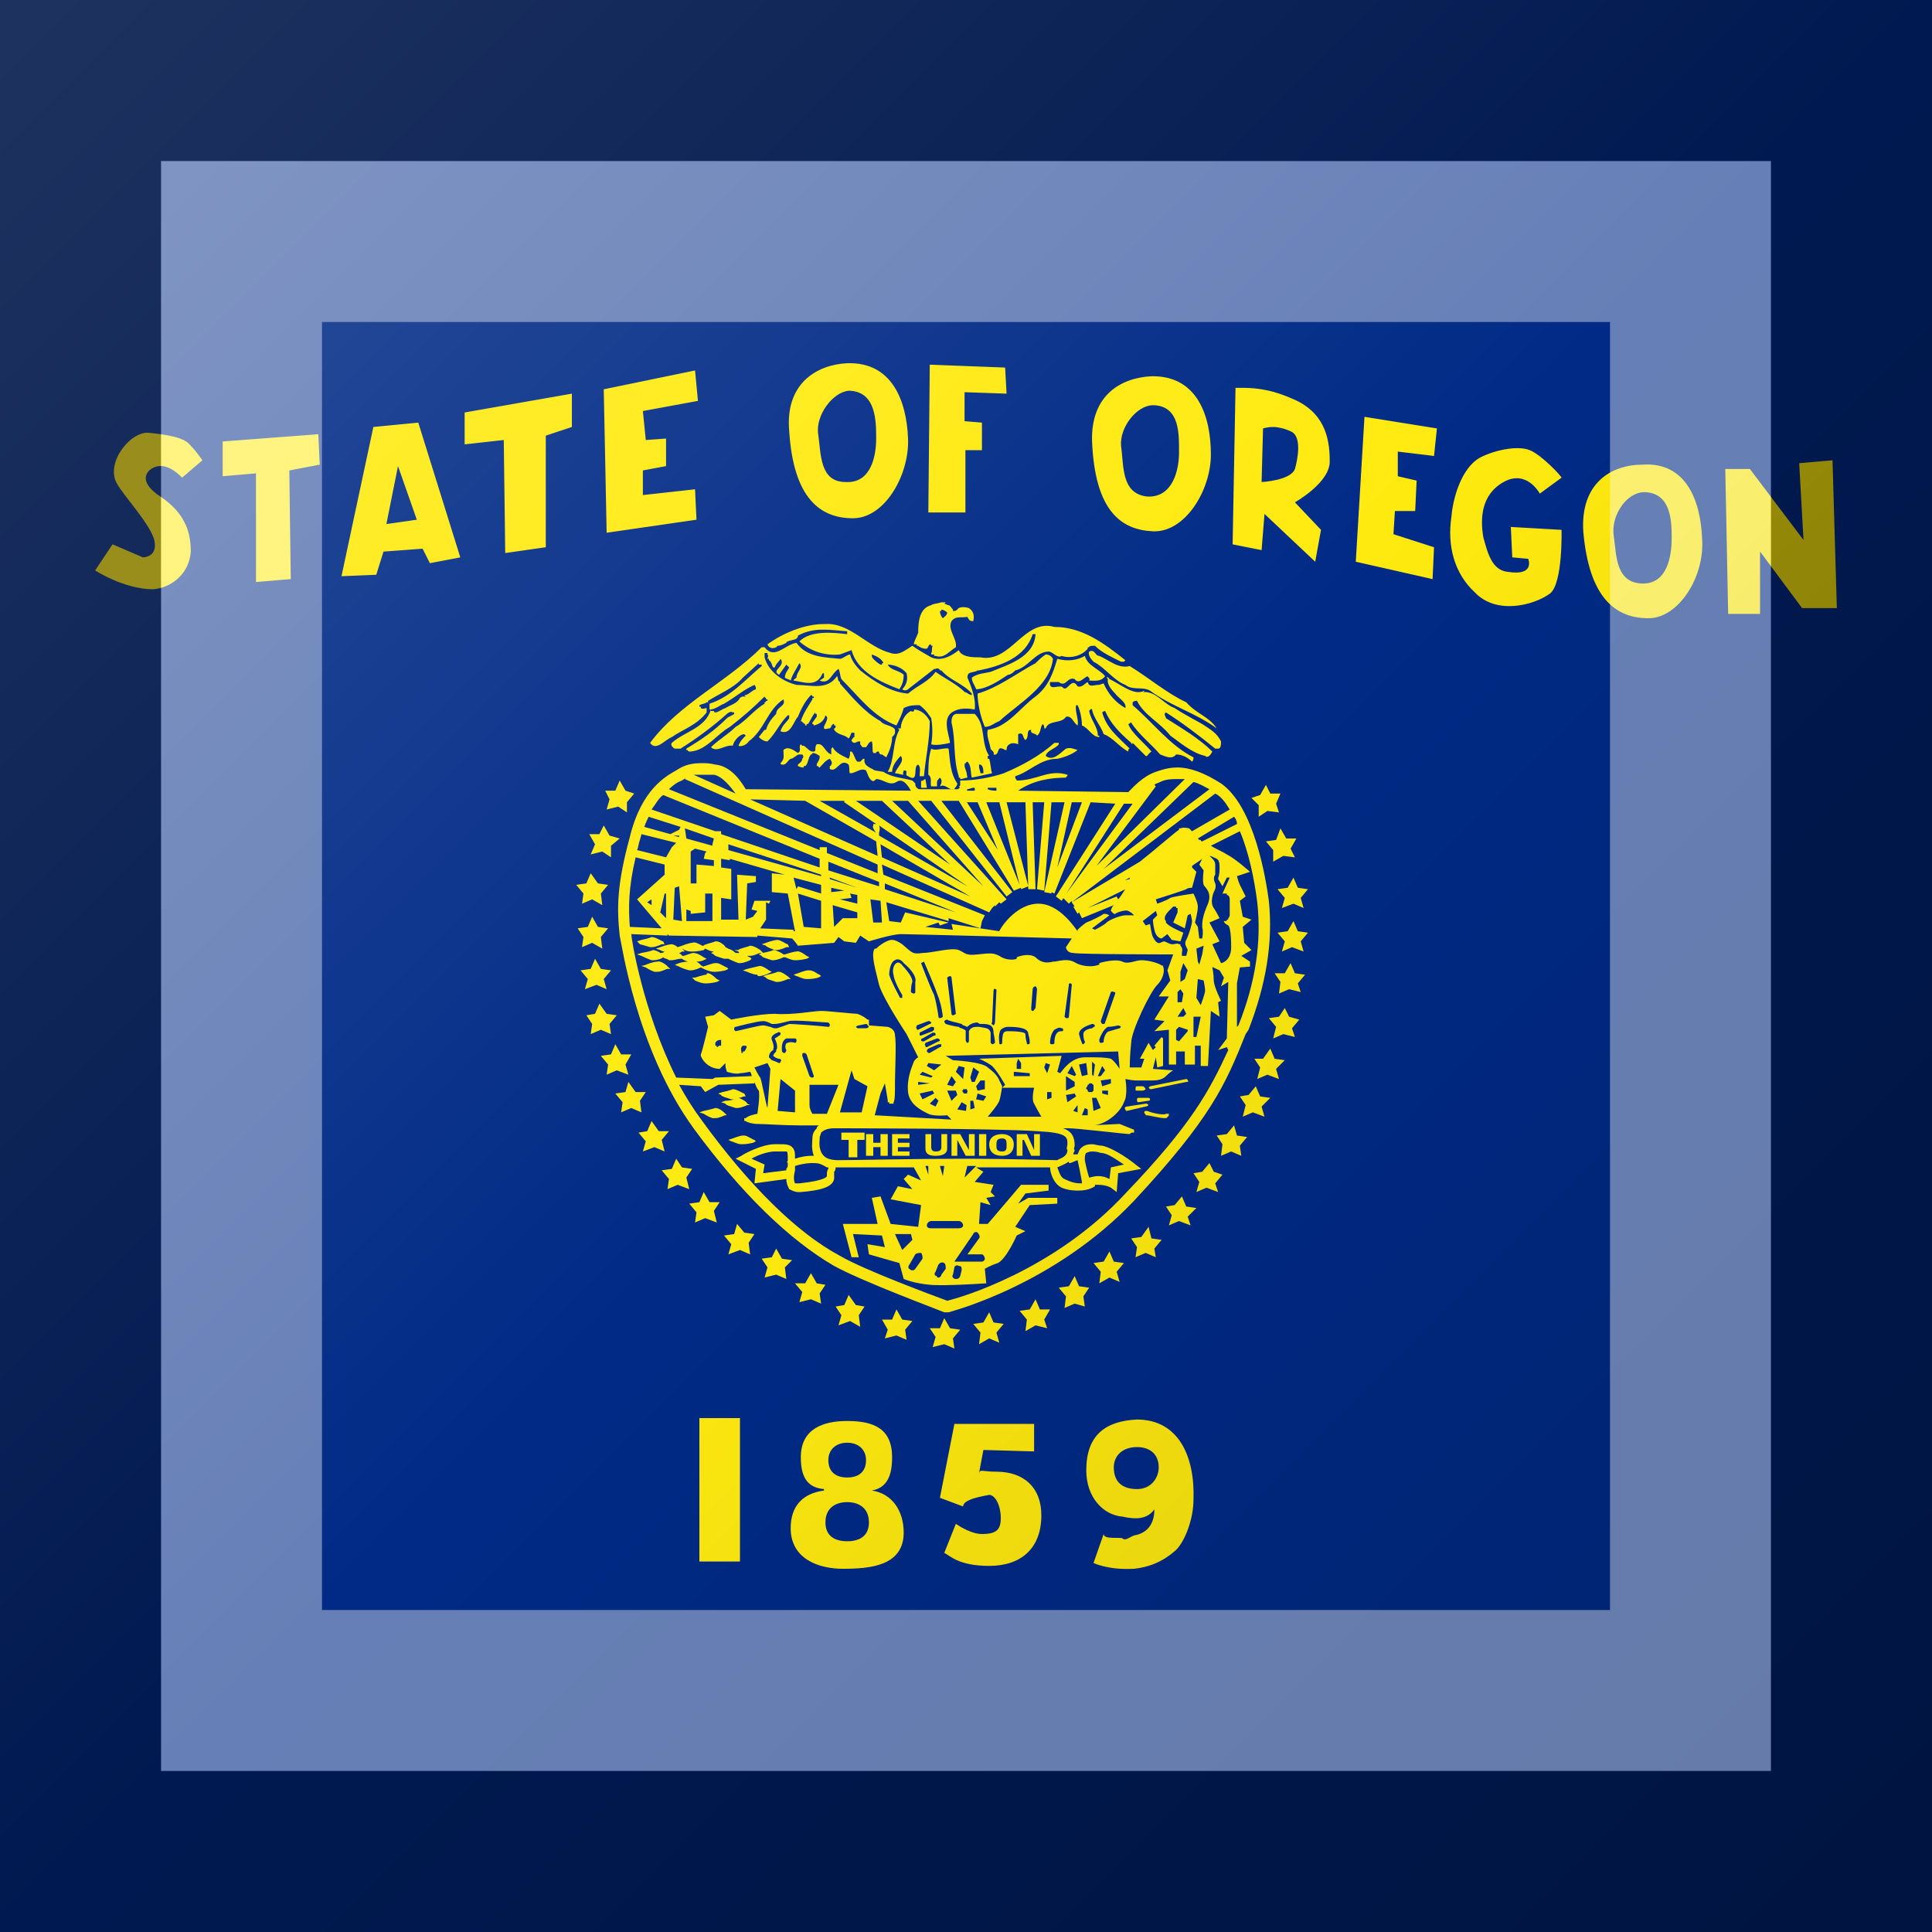 <?xml version="1.0"?>
<svg xmlns="http://www.w3.org/2000/svg" xmlns:xlink="http://www.w3.org/1999/xlink" version="1.1" width="360" height="360" viewBox="0 0 360 360">
<!-- Generated by Kreative Vexillo v1.0 -->
<style>
.blue{fill:rgb(0,42,134);}
.yellow{fill:rgb(255,234,15);}
</style>
<defs>
<path id="seal" d="M 0.176 -0.155 C 0.176 -0.153 0.176 -0.15 0.174 -0.15 L 0.172 -0.15 C 0.161 -0.159 0.149 -0.168 0.138 -0.175 C 0.136 -0.174 0.138 -0.172 0.138 -0.171 C 0.149 -0.164 0.161 -0.157 0.17 -0.148 C 0.169 -0.146 0.167 -0.143 0.165 -0.145 C 0.156 -0.147 0.148 -0.154 0.141 -0.159 C 0.134 -0.168 0.123 -0.173 0.118 -0.183 C 0.117 -0.183 0.116 -0.183 0.115 -0.182 V -0.18 C 0.129 -0.168 0.141 -0.152 0.157 -0.144 C 0.157 -0.143 0.157 -0.142 0.156 -0.141 C 0.153 -0.144 0.149 -0.146 0.145 -0.146 C 0.142 -0.142 0.137 -0.145 0.134 -0.146 C 0.128 -0.153 0.119 -0.16 0.114 -0.168 C 0.113 -0.168 0.113 -0.167 0.112 -0.167 C 0.114 -0.161 0.123 -0.154 0.128 -0.148 C 0.126 -0.147 0.125 -0.144 0.124 -0.145 L 0.115 -0.154 C 0.115 -0.153 0.114 -0.153 0.114 -0.154 C 0.106 -0.161 0.1 -0.167 0.096 -0.176 C 0.096 -0.176 0.095 -0.176 0.094 -0.175 C 0.097 -0.164 0.105 -0.158 0.113 -0.15 C 0.112 -0.15 0.112 -0.149 0.112 -0.148 C 0.106 -0.151 0.101 -0.158 0.095 -0.16 C 0.093 -0.166 0.088 -0.171 0.087 -0.177 C 0.086 -0.178 0.086 -0.177 0.085 -0.176 C 0.086 -0.17 0.091 -0.165 0.091 -0.159 C 0.092 -0.159 0.092 -0.159 0.092 -0.158 C 0.087 -0.158 0.085 -0.164 0.08 -0.166 C 0.08 -0.17 0.079 -0.176 0.077 -0.18 H 0.076 C 0.075 -0.176 0.078 -0.17 0.077 -0.166 C 0.074 -0.168 0.073 -0.173 0.069 -0.172 C 0.066 -0.167 0.057 -0.17 0.055 -0.164 L 0.055 -0.164 H 0.054 C 0.054 -0.165 0.054 -0.166 0.053 -0.167 C 0.051 -0.165 0.052 -0.161 0.049 -0.159 C 0.048 -0.161 0.044 -0.16 0.045 -0.163 C 0.041 -0.163 0.044 -0.158 0.041 -0.156 C 0.039 -0.157 0.04 -0.162 0.036 -0.16 L 0.036 -0.153 C 0.034 -0.154 0.031 -0.154 0.03 -0.153 C 0.028 -0.152 0.028 -0.15 0.028 -0.149 C 0.026 -0.149 0.025 -0.151 0.023 -0.15 C 0.022 -0.149 0.022 -0.145 0.019 -0.146 C 0.02 -0.148 0.017 -0.149 0.017 -0.15 C 0.016 -0.155 0.014 -0.159 0.015 -0.163 C 0.029 -0.165 0.037 -0.178 0.048 -0.186 C 0.057 -0.193 0.06 -0.202 0.063 -0.212 C 0.07 -0.21 0.077 -0.211 0.082 -0.214 C 0.084 -0.207 0.092 -0.205 0.096 -0.2 L 0.096 -0.2 C 0.093 -0.196 0.089 -0.197 0.085 -0.197 C 0.086 -0.199 0.084 -0.199 0.084 -0.2 C 0.081 -0.199 0.078 -0.194 0.075 -0.198 C 0.07 -0.2 0.069 -0.192 0.064 -0.196 L 0.058 -0.196 C 0.057 -0.189 0.065 -0.195 0.067 -0.192 C 0.07 -0.189 0.073 -0.2 0.077 -0.193 C 0.08 -0.192 0.082 -0.195 0.084 -0.196 C 0.085 -0.192 0.088 -0.194 0.091 -0.194 C 0.093 -0.194 0.094 -0.195 0.095 -0.195 C 0.098 -0.188 0.103 -0.182 0.11 -0.178 C 0.111 -0.182 0.105 -0.185 0.103 -0.188 C 0.1 -0.191 0.097 -0.195 0.098 -0.198 L 0.097 -0.199 C 0.097 -0.199 0.098 -0.2 0.099 -0.198 C 0.106 -0.195 0.116 -0.186 0.123 -0.19 C 0.123 -0.189 0.122 -0.189 0.122 -0.189 C 0.131 -0.19 0.136 -0.181 0.144 -0.178 C 0.15 -0.174 0.156 -0.171 0.163 -0.167 C 0.169 -0.163 0.173 -0.161 0.176 -0.155 Z M -0.031 -0.128 V -0.123 H -0.027 L -0.028 -0.129 C -0.029 -0.129 -0.03 -0.127 -0.031 -0.128 Z M -0.025 -0.169 C -0.025 -0.169 -0.025 -0.169 -0.025 -0.169 C -0.025 -0.169 -0.025 -0.169 -0.025 -0.169 V -0.169 Z M -0.024 -0.15 C -0.026 -0.144 -0.026 -0.137 -0.026 -0.132 C -0.023 -0.13 -0.025 -0.126 -0.024 -0.124 H -0.02 V -0.127 C -0.02 -0.128 -0.019 -0.129 -0.018 -0.13 C -0.016 -0.128 -0.017 -0.126 -0.018 -0.124 C -0.014 -0.126 -0.012 -0.121 -0.008 -0.122 C -0.008 -0.123 -0.006 -0.124 -0.006 -0.126 C -0.011 -0.133 -0.011 -0.142 -0.012 -0.15 C -0.015 -0.151 -0.021 -0.148 -0.024 -0.15 Z M 0.006 -0.174 C 0.014 -0.166 0.01 -0.154 0.016 -0.145 C 0.016 -0.145 0.016 -0.145 0.016 -0.145 C 0.016 -0.145 0.016 -0.145 0.016 -0.145 C 0.016 -0.145 0.016 -0.145 0.016 -0.145 C 0.016 -0.145 0.016 -0.145 0.016 -0.145 C 0.015 -0.145 0.015 -0.145 0.015 -0.145 C 0.015 -0.145 0.015 -0.144 0.015 -0.144 C 0.015 -0.144 0.015 -0.144 0.015 -0.144 C 0.015 -0.144 0.015 -0.144 0.015 -0.144 C 0.015 -0.144 0.015 -0.144 0.015 -0.144 C 0.015 -0.144 0.015 -0.144 0.015 -0.144 S 0.015 -0.144 0.015 -0.144 C 0.015 -0.144 0.015 -0.144 0.015 -0.144 C 0.015 -0.144 0.015 -0.144 0.015 -0.144 C 0.015 -0.144 0.015 -0.144 0.015 -0.144 C 0.015 -0.144 0.015 -0.144 0.015 -0.144 C 0.015 -0.144 0.015 -0.143 0.015 -0.143 C 0.015 -0.143 0.016 -0.143 0.016 -0.143 C 0.017 -0.14 0.017 -0.136 0.018 -0.133 L 0.004 -0.13 C 0.003 -0.133 0.004 -0.138 0.001 -0.141 C 8.000011E-4 -0.141 3.0000112E-4 -0.141 -9.99989E-5 -0.14 C -2.999989E-4 -0.14 -4.999989E-4 -0.14 -5.999989E-4 -0.14 C -0.002 -0.138 8.00001E-4 -0.134 6.0000113E-4 -0.132 L 0.001 -0.13 C -5.9999886E-4 -0.13 -0.002 -0.129 -0.004 -0.129 C -0.004 -0.129 -0.004 -0.129 -0.004 -0.129 C -0.004 -0.129 -0.004 -0.13 -0.004 -0.13 S -0.004 -0.13 -0.004 -0.13 C -0.005 -0.13 -0.005 -0.13 -0.005 -0.13 C -0.005 -0.13 -0.005 -0.13 -0.005 -0.131 C -0.009 -0.143 -0.007 -0.156 -0.01 -0.168 C -0.01 -0.17 -0.01 -0.173 -0.007 -0.174 C -0.005 -0.174 -0.004 -0.174 -0.002 -0.174 C 7.0E-4 -0.174 0.003 -0.174 0.006 -0.174 Z M 0.01 -0.133 C 0.011 -0.133 0.011 -0.133 0.011 -0.133 C 0.011 -0.133 0.011 -0.133 0.011 -0.133 C 0.012 -0.133 0.012 -0.133 0.012 -0.133 C 0.012 -0.133 0.012 -0.133 0.012 -0.133 S 0.012 -0.133 0.012 -0.133 S 0.012 -0.133 0.012 -0.133 S 0.012 -0.133 0.012 -0.133 C 0.012 -0.135 0.012 -0.138 0.01 -0.139 C 0.01 -0.139 0.009 -0.139 0.009 -0.139 C 0.009 -0.138 0.009 -0.138 0.009 -0.138 C 0.009 -0.138 0.009 -0.138 0.009 -0.138 C 0.009 -0.138 0.009 -0.138 0.009 -0.138 C 0.009 -0.136 0.01 -0.134 0.01 -0.133 Z M -0.036 -0.222 L -0.036 -0.222 C -0.036 -0.224 -0.034 -0.227 -0.033 -0.23 C -0.033 -0.238 -0.032 -0.247 -0.024 -0.249 C -0.023 -0.25 -0.02 -0.25 -0.017 -0.251 C -0.016 -0.251 -0.015 -0.251 -0.014 -0.251 L -0.015 -0.25 C -0.014 -0.25 -0.013 -0.249 -0.012 -0.249 C -0.012 -0.249 -0.012 -0.249 -0.012 -0.249 C -0.011 -0.249 -0.01 -0.247 -0.009 -0.246 C -0.009 -0.246 -0.009 -0.246 -0.009 -0.246 C -0.009 -0.246 -0.009 -0.245 -0.009 -0.245 C -0.009 -0.245 -0.009 -0.245 -0.009 -0.245 C -0.009 -0.245 -0.009 -0.245 -0.009 -0.245 C -0.009 -0.245 -0.009 -0.245 -0.008 -0.245 C -0.008 -0.245 -0.008 -0.245 -0.008 -0.245 C -0.008 -0.245 -0.008 -0.245 -0.008 -0.245 C -0.008 -0.245 -0.007 -0.245 -0.006 -0.246 C -0.005 -0.248 -0.001 -0.248 0.002 -0.247 C 0.005 -0.245 0.006 -0.242 0.005 -0.238 C 0.004 -0.238 0.003 -0.238 0.002 -0.239 C 0.002 -0.239 0.002 -0.239 0.002 -0.239 C 0.002 -0.24 0.001 -0.24 9.999969E-4 -0.241 C -0.003 -0.24 -0.007 -0.242 -0.01 -0.238 C -0.013 -0.232 -0.006 -0.226 -0.007 -0.22 C -0.012 -0.217 -0.015 -0.212 -0.021 -0.214 C -0.021 -0.214 -0.022 -0.214 -0.022 -0.214 C -0.022 -0.215 -0.022 -0.215 -0.022 -0.215 C -0.022 -0.215 -0.022 -0.215 -0.022 -0.215 C -0.022 -0.215 -0.022 -0.215 -0.022 -0.215 C -0.023 -0.215 -0.023 -0.215 -0.023 -0.215 C -0.024 -0.215 -0.024 -0.215 -0.024 -0.215 C -0.024 -0.215 -0.024 -0.215 -0.024 -0.215 C -0.024 -0.215 -0.024 -0.215 -0.024 -0.215 C -0.024 -0.215 -0.024 -0.216 -0.024 -0.216 C -0.024 -0.216 -0.024 -0.216 -0.024 -0.216 C -0.024 -0.216 -0.024 -0.216 -0.024 -0.216 C -0.024 -0.216 -0.024 -0.216 -0.024 -0.216 C -0.023 -0.217 -0.024 -0.219 -0.023 -0.221 C -0.023 -0.221 -0.023 -0.221 -0.024 -0.221 C -0.024 -0.222 -0.025 -0.222 -0.025 -0.222 C -0.026 -0.221 -0.026 -0.22 -0.027 -0.219 C -0.027 -0.219 -0.027 -0.219 -0.027 -0.219 C -0.027 -0.219 -0.027 -0.219 -0.028 -0.219 C -0.028 -0.219 -0.028 -0.219 -0.028 -0.219 C -0.03 -0.219 -0.032 -0.22 -0.033 -0.221 C -0.033 -0.221 -0.033 -0.221 -0.034 -0.221 C -0.034 -0.221 -0.034 -0.221 -0.034 -0.221 C -0.034 -0.221 -0.034 -0.221 -0.034 -0.221 C -0.034 -0.221 -0.034 -0.221 -0.034 -0.221 C -0.034 -0.221 -0.034 -0.222 -0.034 -0.222 C -0.035 -0.222 -0.035 -0.222 -0.036 -0.222 C -0.036 -0.222 -0.036 -0.222 -0.036 -0.222 C -0.036 -0.222 -0.036 -0.222 -0.036 -0.222 Z M -0.016 -0.24 C -0.015 -0.241 -0.013 -0.242 -0.013 -0.244 C -0.014 -0.245 -0.016 -0.246 -0.017 -0.246 C -0.017 -0.246 -0.017 -0.246 -0.017 -0.246 C -0.017 -0.246 -0.017 -0.246 -0.017 -0.246 C -0.017 -0.246 -0.017 -0.246 -0.017 -0.246 C -0.017 -0.246 -0.017 -0.245 -0.017 -0.245 C -0.017 -0.245 -0.017 -0.245 -0.017 -0.245 C -0.017 -0.245 -0.017 -0.245 -0.017 -0.245 C -0.017 -0.245 -0.018 -0.245 -0.018 -0.245 C -0.018 -0.245 -0.018 -0.245 -0.018 -0.245 C -0.018 -0.243 -0.017 -0.241 -0.016 -0.24 Z M -0.141 -0.22 H -0.139 C -0.132 -0.211 -0.125 -0.222 -0.117 -0.223 C -0.11 -0.213 -0.097 -0.213 -0.087 -0.212 C -0.085 -0.212 -0.082 -0.215 -0.08 -0.215 C -0.079 -0.211 -0.076 -0.207 -0.073 -0.204 C -0.063 -0.196 -0.052 -0.189 -0.04 -0.188 C -0.033 -0.194 -0.026 -0.196 -0.021 -0.203 C -0.014 -0.198 -0.007 -0.195 -7.999912E-4 -0.189 C 7.000088E-4 -0.189 0.002 -0.187 0.004 -0.187 L 0.004 -0.187 L 0.004 -0.188 C -0.002 -0.195 -0.011 -0.197 -0.017 -0.204 L -0.018 -0.204 C -0.018 -0.205 -0.02 -0.206 -0.021 -0.205 C -0.021 -0.205 -0.021 -0.205 -0.022 -0.205 L -0.04 -0.191 C -0.04 -0.191 -0.04 -0.191 -0.04 -0.191 C -0.041 -0.19 -0.043 -0.19 -0.044 -0.191 C -0.041 -0.194 -0.04 -0.198 -0.041 -0.202 C -0.044 -0.206 -0.05 -0.208 -0.054 -0.208 C -0.052 -0.204 -0.046 -0.204 -0.043 -0.201 C -0.043 -0.197 -0.044 -0.194 -0.046 -0.191 C -0.059 -0.196 -0.075 -0.203 -0.079 -0.218 L -0.087 -0.215 C -0.097 -0.214 -0.107 -0.217 -0.115 -0.224 C -0.107 -0.232 -0.091 -0.23 -0.082 -0.229 V -0.231 C -0.095 -0.232 -0.105 -0.234 -0.116 -0.228 C -0.116 -0.227 -0.116 -0.227 -0.117 -0.226 C -0.118 -0.225 -0.121 -0.225 -0.123 -0.224 C -0.123 -0.224 -0.123 -0.224 -0.123 -0.224 C -0.123 -0.224 -0.124 -0.224 -0.124 -0.223 C -0.126 -0.222 -0.128 -0.221 -0.13 -0.221 L -0.131 -0.22 C -0.133 -0.219 -0.136 -0.219 -0.137 -0.222 C -0.126 -0.23 -0.111 -0.236 -0.098 -0.236 C -0.098 -0.236 -0.097 -0.236 -0.097 -0.236 C -0.08 -0.237 -0.068 -0.22 -0.052 -0.216 C -0.046 -0.214 -0.042 -0.218 -0.037 -0.221 C -0.033 -0.218 -0.029 -0.216 -0.024 -0.213 C -0.017 -0.21 -0.01 -0.214 -0.005 -0.218 C -0.003 -0.213 0.005 -0.213 0.01 -0.213 C 0.031 -0.209 0.04 -0.24 0.061 -0.234 C 0.08 -0.234 0.095 -0.223 0.11 -0.211 C 0.11 -0.211 0.11 -0.211 0.109 -0.21 C 0.109 -0.21 0.109 -0.21 0.109 -0.21 S 0.109 -0.21 0.109 -0.21 S 0.109 -0.21 0.109 -0.21 C 0.108 -0.21 0.108 -0.21 0.107 -0.21 C 0.101 -0.213 0.094 -0.216 0.089 -0.221 C 0.087 -0.221 0.085 -0.221 0.085 -0.22 C 0.084 -0.22 0.084 -0.22 0.084 -0.219 C 0.08 -0.214 0.072 -0.212 0.066 -0.214 C 0.063 -0.212 0.06 -0.217 0.057 -0.217 C 0.048 -0.217 0.043 -0.206 0.034 -0.204 C 0.033 -0.203 0.031 -0.201 0.029 -0.201 C 0.023 -0.197 0.014 -0.191 0.007 -0.191 C 0.006 -0.194 0.004 -0.196 0.004 -0.199 C 0.008 -0.202 0.013 -0.202 0.017 -0.203 C 0.029 -0.208 0.047 -0.213 0.048 -0.229 H 0.046 C 0.041 -0.213 0.024 -0.207 0.009 -0.204 C 0.009 -0.204 0.009 -0.204 0.008 -0.204 C 0.007 -0.203 0.004 -0.203 0.002 -0.202 C 0.002 -0.202 0.002 -0.202 0.002 -0.202 C 0.001 -0.201 9.999997E-4 -0.2 0.001 -0.199 C 0.004 -0.192 0.007 -0.184 0.006 -0.177 C 0.001 -0.178 -0.004 -0.178 -0.008 -0.176 C -0.017 -0.172 -0.012 -0.161 -0.011 -0.154 C -0.015 -0.153 -0.021 -0.152 -0.024 -0.153 C -0.023 -0.159 -0.023 -0.165 -0.024 -0.171 C -0.026 -0.174 -0.028 -0.177 -0.032 -0.18 C -0.036 -0.18 -0.039 -0.18 -0.043 -0.178 C -0.044 -0.174 -0.046 -0.17 -0.048 -0.166 C -0.064 -0.172 -0.074 -0.186 -0.086 -0.198 C -0.087 -0.2 -0.087 -0.204 -0.088 -0.205 C -0.093 -0.202 -0.094 -0.194 -0.101 -0.197 L -0.098 -0.199 C -0.098 -0.199 -0.098 -0.2 -0.098 -0.201 C -0.098 -0.201 -0.098 -0.201 -0.098 -0.201 C -0.098 -0.201 -0.098 -0.202 -0.098 -0.202 C -0.098 -0.202 -0.098 -0.202 -0.098 -0.202 C -0.098 -0.202 -0.099 -0.202 -0.099 -0.202 C -0.103 -0.192 -0.112 -0.196 -0.119 -0.197 C -0.119 -0.197 -0.119 -0.197 -0.119 -0.197 C -0.119 -0.197 -0.119 -0.197 -0.119 -0.197 C -0.119 -0.197 -0.119 -0.197 -0.119 -0.197 C -0.119 -0.197 -0.119 -0.197 -0.119 -0.197 C -0.119 -0.197 -0.119 -0.197 -0.119 -0.197 C -0.119 -0.198 -0.118 -0.198 -0.117 -0.199 C -0.117 -0.203 -0.112 -0.206 -0.115 -0.209 C -0.117 -0.205 -0.12 -0.201 -0.121 -0.197 C -0.122 -0.198 -0.124 -0.198 -0.125 -0.199 C -0.125 -0.202 -0.123 -0.204 -0.122 -0.206 L -0.124 -0.208 L -0.129 -0.201 C -0.135 -0.204 -0.124 -0.207 -0.128 -0.212 C -0.129 -0.21 -0.131 -0.209 -0.132 -0.206 C -0.132 -0.206 -0.133 -0.206 -0.133 -0.206 C -0.134 -0.207 -0.134 -0.21 -0.136 -0.211 C -0.136 -0.211 -0.136 -0.211 -0.136 -0.211 C -0.136 -0.211 -0.136 -0.211 -0.136 -0.211 C -0.136 -0.211 -0.136 -0.211 -0.136 -0.211 C -0.136 -0.211 -0.136 -0.211 -0.136 -0.211 C -0.136 -0.211 -0.136 -0.212 -0.136 -0.212 C -0.136 -0.212 -0.136 -0.212 -0.136 -0.212 C -0.136 -0.212 -0.137 -0.212 -0.137 -0.212 C -0.137 -0.213 -0.136 -0.214 -0.137 -0.215 C -0.137 -0.215 -0.137 -0.215 -0.137 -0.215 C -0.137 -0.215 -0.137 -0.215 -0.137 -0.215 C -0.137 -0.216 -0.137 -0.216 -0.137 -0.216 C -0.137 -0.216 -0.137 -0.216 -0.137 -0.216 C -0.137 -0.216 -0.137 -0.216 -0.137 -0.216 C -0.137 -0.216 -0.137 -0.216 -0.137 -0.216 C -0.137 -0.216 -0.137 -0.216 -0.137 -0.216 C -0.137 -0.216 -0.138 -0.216 -0.138 -0.216 C -0.138 -0.216 -0.138 -0.216 -0.138 -0.216 C -0.138 -0.216 -0.138 -0.216 -0.139 -0.216 L -0.139 -0.213 C -0.136 -0.202 -0.125 -0.196 -0.117 -0.194 C -0.107 -0.194 -0.096 -0.19 -0.089 -0.2 C -0.088 -0.199 -0.089 -0.197 -0.087 -0.196 C -0.087 -0.196 -0.087 -0.196 -0.087 -0.195 C -0.079 -0.186 -0.07 -0.175 -0.059 -0.169 C -0.059 -0.169 -0.059 -0.169 -0.059 -0.169 C -0.057 -0.166 -0.05 -0.166 -0.049 -0.163 C -0.049 -0.163 -0.049 -0.163 -0.049 -0.163 C -0.049 -0.163 -0.049 -0.163 -0.049 -0.163 C -0.049 -0.162 -0.049 -0.162 -0.049 -0.162 C -0.049 -0.162 -0.049 -0.162 -0.049 -0.162 C -0.049 -0.162 -0.049 -0.162 -0.049 -0.162 C -0.049 -0.162 -0.049 -0.161 -0.049 -0.161 C -0.049 -0.16 -0.05 -0.159 -0.051 -0.158 C -0.051 -0.153 -0.053 -0.148 -0.055 -0.144 L -0.058 -0.146 L -0.058 -0.146 C -0.059 -0.146 -0.059 -0.146 -0.059 -0.146 C -0.059 -0.146 -0.06 -0.147 -0.06 -0.147 C -0.06 -0.147 -0.06 -0.147 -0.06 -0.147 C -0.06 -0.147 -0.06 -0.147 -0.06 -0.147 C -0.06 -0.147 -0.06 -0.147 -0.06 -0.147 C -0.06 -0.147 -0.06 -0.147 -0.06 -0.147 C -0.06 -0.147 -0.06 -0.147 -0.06 -0.147 S -0.06 -0.147 -0.06 -0.147 C -0.06 -0.147 -0.06 -0.148 -0.06 -0.148 C -0.06 -0.148 -0.06 -0.148 -0.061 -0.148 C -0.061 -0.148 -0.062 -0.148 -0.062 -0.147 C -0.062 -0.147 -0.062 -0.147 -0.062 -0.147 C -0.063 -0.147 -0.063 -0.147 -0.064 -0.147 C -0.065 -0.149 -0.064 -0.152 -0.065 -0.155 C -0.065 -0.155 -0.065 -0.155 -0.065 -0.155 C -0.065 -0.155 -0.065 -0.155 -0.065 -0.155 C -0.065 -0.155 -0.065 -0.155 -0.065 -0.155 C -0.067 -0.155 -0.068 -0.152 -0.069 -0.151 C -0.07 -0.151 -0.07 -0.151 -0.071 -0.151 C -0.072 -0.151 -0.072 -0.152 -0.073 -0.153 C -0.073 -0.154 -0.073 -0.154 -0.073 -0.155 C -0.073 -0.155 -0.074 -0.155 -0.074 -0.155 C -0.074 -0.155 -0.074 -0.155 -0.074 -0.155 C -0.074 -0.155 -0.074 -0.155 -0.074 -0.155 C -0.074 -0.155 -0.074 -0.155 -0.074 -0.155 C -0.074 -0.155 -0.074 -0.155 -0.074 -0.155 C -0.075 -0.155 -0.076 -0.154 -0.077 -0.154 C -0.077 -0.154 -0.077 -0.154 -0.077 -0.154 C -0.078 -0.154 -0.079 -0.155 -0.079 -0.156 C -0.079 -0.156 -0.079 -0.156 -0.079 -0.156 C -0.079 -0.156 -0.079 -0.156 -0.079 -0.156 C -0.079 -0.156 -0.079 -0.156 -0.079 -0.156 C -0.078 -0.157 -0.078 -0.158 -0.077 -0.158 C -0.077 -0.158 -0.077 -0.159 -0.077 -0.159 C -0.077 -0.159 -0.077 -0.159 -0.077 -0.159 C -0.077 -0.159 -0.077 -0.159 -0.077 -0.159 C -0.077 -0.159 -0.077 -0.159 -0.077 -0.159 C -0.077 -0.159 -0.077 -0.159 -0.077 -0.159 C -0.077 -0.159 -0.077 -0.159 -0.077 -0.159 C -0.077 -0.159 -0.077 -0.159 -0.077 -0.159 C -0.077 -0.159 -0.077 -0.159 -0.077 -0.159 C -0.077 -0.16 -0.077 -0.16 -0.077 -0.161 C -0.077 -0.161 -0.077 -0.161 -0.077 -0.161 H -0.079 C -0.08 -0.159 -0.08 -0.158 -0.081 -0.157 C -0.084 -0.16 -0.088 -0.159 -0.091 -0.163 C -0.091 -0.163 -0.091 -0.163 -0.091 -0.164 C -0.09 -0.164 -0.09 -0.165 -0.09 -0.165 C -0.09 -0.165 -0.09 -0.166 -0.09 -0.166 C -0.09 -0.166 -0.09 -0.166 -0.091 -0.166 C -0.091 -0.166 -0.091 -0.166 -0.091 -0.167 C -0.092 -0.167 -0.092 -0.167 -0.092 -0.167 C -0.092 -0.167 -0.092 -0.166 -0.093 -0.166 C -0.093 -0.166 -0.093 -0.166 -0.093 -0.166 C -0.093 -0.166 -0.093 -0.165 -0.093 -0.165 C -0.093 -0.165 -0.093 -0.165 -0.093 -0.165 C -0.093 -0.165 -0.094 -0.164 -0.094 -0.164 C -0.094 -0.164 -0.094 -0.164 -0.094 -0.164 C -0.096 -0.164 -0.097 -0.163 -0.098 -0.164 C -0.098 -0.164 -0.098 -0.164 -0.098 -0.164 C -0.098 -0.164 -0.098 -0.164 -0.098 -0.164 S -0.098 -0.164 -0.098 -0.164 C -0.098 -0.164 -0.098 -0.164 -0.098 -0.164 C -0.098 -0.164 -0.098 -0.164 -0.098 -0.164 C -0.098 -0.164 -0.098 -0.164 -0.098 -0.164 C -0.098 -0.164 -0.098 -0.164 -0.098 -0.164 C -0.098 -0.164 -0.098 -0.164 -0.098 -0.164 S -0.098 -0.164 -0.098 -0.164 C -0.098 -0.164 -0.098 -0.164 -0.098 -0.165 C -0.098 -0.166 -0.095 -0.17 -0.096 -0.172 C -0.096 -0.172 -0.096 -0.172 -0.096 -0.172 C -0.096 -0.172 -0.096 -0.172 -0.096 -0.172 C -0.097 -0.173 -0.097 -0.173 -0.097 -0.173 C -0.098 -0.169 -0.101 -0.167 -0.105 -0.166 C -0.105 -0.167 -0.106 -0.167 -0.106 -0.167 C -0.106 -0.167 -0.106 -0.167 -0.106 -0.167 S -0.106 -0.167 -0.106 -0.167 C -0.106 -0.167 -0.106 -0.168 -0.106 -0.168 C -0.106 -0.168 -0.106 -0.168 -0.106 -0.168 C -0.106 -0.168 -0.106 -0.168 -0.106 -0.168 C -0.106 -0.168 -0.106 -0.168 -0.106 -0.168 C -0.106 -0.168 -0.106 -0.168 -0.106 -0.168 C -0.106 -0.168 -0.106 -0.168 -0.106 -0.168 C -0.105 -0.169 -0.104 -0.171 -0.103 -0.172 C -0.103 -0.172 -0.103 -0.172 -0.103 -0.172 C -0.103 -0.172 -0.103 -0.172 -0.103 -0.172 C -0.103 -0.173 -0.103 -0.174 -0.103 -0.174 C -0.103 -0.174 -0.103 -0.174 -0.103 -0.174 C -0.103 -0.174 -0.104 -0.174 -0.104 -0.174 C -0.104 -0.174 -0.104 -0.175 -0.104 -0.175 C -0.104 -0.175 -0.104 -0.175 -0.104 -0.175 C -0.104 -0.175 -0.104 -0.175 -0.104 -0.175 C -0.106 -0.173 -0.107 -0.17 -0.109 -0.167 C -0.109 -0.167 -0.109 -0.167 -0.109 -0.167 C -0.109 -0.167 -0.11 -0.167 -0.11 -0.167 C -0.11 -0.167 -0.11 -0.167 -0.11 -0.167 C -0.11 -0.167 -0.11 -0.167 -0.11 -0.167 C -0.11 -0.167 -0.11 -0.167 -0.11 -0.167 C -0.11 -0.167 -0.11 -0.167 -0.11 -0.167 C -0.11 -0.167 -0.11 -0.166 -0.11 -0.166 C -0.11 -0.166 -0.111 -0.166 -0.111 -0.166 C -0.111 -0.166 -0.111 -0.166 -0.111 -0.166 C -0.111 -0.166 -0.111 -0.167 -0.111 -0.167 C -0.111 -0.167 -0.111 -0.167 -0.111 -0.167 C -0.111 -0.167 -0.111 -0.167 -0.111 -0.167 C -0.111 -0.167 -0.111 -0.167 -0.111 -0.167 C -0.111 -0.167 -0.111 -0.167 -0.111 -0.167 C -0.112 -0.167 -0.113 -0.169 -0.114 -0.169 C -0.114 -0.169 -0.114 -0.169 -0.114 -0.169 C -0.114 -0.169 -0.114 -0.169 -0.114 -0.169 C -0.114 -0.169 -0.114 -0.169 -0.114 -0.169 C -0.112 -0.175 -0.109 -0.179 -0.106 -0.184 C -0.106 -0.184 -0.106 -0.184 -0.106 -0.184 C -0.106 -0.184 -0.106 -0.184 -0.106 -0.184 C -0.106 -0.184 -0.106 -0.185 -0.106 -0.185 C -0.106 -0.185 -0.106 -0.185 -0.106 -0.185 C -0.106 -0.185 -0.106 -0.185 -0.106 -0.185 C -0.106 -0.185 -0.106 -0.185 -0.106 -0.185 C -0.106 -0.185 -0.106 -0.185 -0.106 -0.185 C -0.106 -0.185 -0.105 -0.185 -0.105 -0.185 C -0.105 -0.185 -0.105 -0.185 -0.105 -0.185 C -0.105 -0.185 -0.105 -0.185 -0.105 -0.185 S -0.105 -0.185 -0.105 -0.185 C -0.105 -0.185 -0.105 -0.185 -0.105 -0.185 S -0.105 -0.185 -0.105 -0.185 C -0.105 -0.185 -0.105 -0.185 -0.105 -0.185 C -0.105 -0.185 -0.105 -0.186 -0.105 -0.186 C -0.105 -0.186 -0.105 -0.186 -0.105 -0.186 C -0.105 -0.186 -0.106 -0.186 -0.106 -0.186 C -0.106 -0.186 -0.106 -0.186 -0.106 -0.186 C -0.106 -0.186 -0.106 -0.186 -0.106 -0.186 C -0.106 -0.186 -0.106 -0.186 -0.106 -0.186 C -0.106 -0.186 -0.106 -0.186 -0.106 -0.186 C -0.106 -0.187 -0.107 -0.187 -0.107 -0.187 C -0.107 -0.187 -0.107 -0.187 -0.107 -0.187 C -0.107 -0.187 -0.107 -0.187 -0.107 -0.187 C -0.111 -0.183 -0.114 -0.177 -0.116 -0.172 C -0.119 -0.169 -0.121 -0.159 -0.128 -0.162 C -0.127 -0.166 -0.124 -0.168 -0.122 -0.171 C -0.122 -0.171 -0.122 -0.172 -0.122 -0.172 C -0.122 -0.172 -0.122 -0.172 -0.122 -0.172 C -0.122 -0.172 -0.122 -0.172 -0.122 -0.172 C -0.122 -0.172 -0.122 -0.172 -0.122 -0.172 C -0.122 -0.172 -0.122 -0.172 -0.122 -0.172 C -0.122 -0.172 -0.122 -0.172 -0.122 -0.172 C -0.122 -0.172 -0.122 -0.172 -0.122 -0.172 C -0.122 -0.172 -0.122 -0.172 -0.122 -0.172 C -0.122 -0.172 -0.122 -0.173 -0.122 -0.173 C -0.122 -0.173 -0.123 -0.173 -0.123 -0.173 C -0.129 -0.167 -0.131 -0.161 -0.137 -0.155 C -0.139 -0.155 -0.141 -0.156 -0.143 -0.158 L -0.139 -0.163 L -0.138 -0.163 C -0.137 -0.167 -0.134 -0.171 -0.131 -0.174 C -0.131 -0.179 -0.124 -0.179 -0.126 -0.184 C -0.137 -0.177 -0.139 -0.163 -0.15 -0.155 C -0.151 -0.153 -0.155 -0.151 -0.157 -0.152 C -0.156 -0.155 -0.154 -0.157 -0.152 -0.159 L -0.153 -0.16 C -0.156 -0.16 -0.16 -0.156 -0.161 -0.152 C -0.166 -0.153 -0.172 -0.147 -0.176 -0.151 C -0.171 -0.156 -0.164 -0.16 -0.159 -0.165 C -0.152 -0.169 -0.146 -0.177 -0.139 -0.181 C -0.139 -0.181 -0.139 -0.181 -0.139 -0.181 C -0.139 -0.181 -0.139 -0.181 -0.139 -0.181 S -0.139 -0.181 -0.139 -0.181 C -0.139 -0.181 -0.139 -0.182 -0.139 -0.182 C -0.139 -0.182 -0.139 -0.182 -0.139 -0.182 C -0.139 -0.182 -0.139 -0.182 -0.139 -0.182 C -0.139 -0.182 -0.139 -0.182 -0.139 -0.182 C -0.139 -0.182 -0.139 -0.182 -0.139 -0.182 C -0.139 -0.182 -0.139 -0.182 -0.139 -0.182 C -0.138 -0.182 -0.138 -0.183 -0.138 -0.183 C -0.138 -0.183 -0.137 -0.183 -0.137 -0.183 C -0.137 -0.183 -0.137 -0.183 -0.137 -0.183 C -0.137 -0.183 -0.137 -0.183 -0.137 -0.183 C -0.137 -0.183 -0.137 -0.183 -0.137 -0.183 S -0.137 -0.183 -0.137 -0.183 C -0.137 -0.183 -0.137 -0.184 -0.137 -0.184 S -0.137 -0.184 -0.137 -0.184 C -0.137 -0.184 -0.137 -0.184 -0.138 -0.184 C -0.138 -0.184 -0.138 -0.185 -0.138 -0.185 C -0.138 -0.185 -0.139 -0.185 -0.139 -0.186 C -0.147 -0.178 -0.154 -0.172 -0.163 -0.165 C -0.172 -0.16 -0.179 -0.149 -0.19 -0.148 C -0.191 -0.148 -0.192 -0.148 -0.192 -0.149 C -0.192 -0.149 -0.192 -0.149 -0.192 -0.149 C -0.192 -0.149 -0.192 -0.149 -0.192 -0.149 C -0.192 -0.149 -0.192 -0.149 -0.192 -0.149 C -0.192 -0.149 -0.193 -0.149 -0.193 -0.149 C -0.193 -0.149 -0.193 -0.149 -0.193 -0.149 C -0.193 -0.149 -0.193 -0.15 -0.193 -0.15 C -0.193 -0.15 -0.193 -0.15 -0.193 -0.15 C -0.183 -0.156 -0.174 -0.162 -0.165 -0.171 C -0.164 -0.172 -0.161 -0.173 -0.16 -0.174 C -0.16 -0.174 -0.16 -0.174 -0.16 -0.174 C -0.16 -0.174 -0.16 -0.175 -0.16 -0.175 S -0.16 -0.175 -0.16 -0.175 C -0.16 -0.175 -0.16 -0.175 -0.16 -0.175 C -0.16 -0.175 -0.16 -0.175 -0.16 -0.175 C -0.16 -0.175 -0.16 -0.175 -0.16 -0.175 C -0.16 -0.175 -0.161 -0.175 -0.161 -0.175 C -0.162 -0.176 -0.164 -0.175 -0.165 -0.174 C -0.175 -0.165 -0.186 -0.157 -0.197 -0.15 H -0.201 C -0.203 -0.151 -0.204 -0.153 -0.203 -0.154 C -0.203 -0.154 -0.203 -0.154 -0.203 -0.154 C -0.194 -0.162 -0.18 -0.164 -0.176 -0.177 C -0.176 -0.177 -0.176 -0.177 -0.176 -0.177 C -0.176 -0.177 -0.176 -0.176 -0.176 -0.176 C -0.176 -0.176 -0.175 -0.176 -0.175 -0.176 C -0.175 -0.176 -0.175 -0.176 -0.175 -0.176 C -0.175 -0.176 -0.175 -0.176 -0.175 -0.176 C -0.175 -0.176 -0.174 -0.176 -0.174 -0.176 C -0.174 -0.175 -0.173 -0.175 -0.173 -0.175 C -0.171 -0.175 -0.169 -0.177 -0.166 -0.178 C -0.163 -0.18 -0.158 -0.181 -0.156 -0.185 L -0.156 -0.184 V -0.185 C -0.155 -0.186 -0.154 -0.186 -0.153 -0.186 C -0.153 -0.186 -0.153 -0.186 -0.153 -0.186 C -0.153 -0.186 -0.153 -0.186 -0.152 -0.186 L -0.153 -0.187 L -0.152 -0.187 C -0.149 -0.188 -0.148 -0.19 -0.145 -0.191 C -0.145 -0.192 -0.145 -0.193 -0.146 -0.194 C -0.153 -0.191 -0.16 -0.185 -0.167 -0.181 C -0.17 -0.18 -0.173 -0.177 -0.177 -0.177 V -0.181 C -0.162 -0.186 -0.153 -0.197 -0.141 -0.207 C -0.141 -0.207 -0.141 -0.207 -0.141 -0.207 C -0.141 -0.207 -0.141 -0.207 -0.141 -0.207 C -0.141 -0.207 -0.141 -0.207 -0.141 -0.207 C -0.141 -0.207 -0.141 -0.207 -0.141 -0.207 C -0.141 -0.207 -0.141 -0.207 -0.141 -0.207 C -0.141 -0.207 -0.141 -0.208 -0.141 -0.208 C -0.141 -0.208 -0.141 -0.208 -0.141 -0.208 C -0.141 -0.208 -0.141 -0.208 -0.141 -0.208 C -0.141 -0.208 -0.142 -0.208 -0.142 -0.208 C -0.142 -0.208 -0.143 -0.208 -0.143 -0.208 S -0.143 -0.208 -0.143 -0.208 C -0.143 -0.208 -0.143 -0.208 -0.143 -0.208 C -0.143 -0.208 -0.143 -0.208 -0.143 -0.209 L -0.154 -0.199 C -0.16 -0.192 -0.17 -0.188 -0.178 -0.183 C -0.178 -0.183 -0.178 -0.183 -0.178 -0.183 C -0.178 -0.183 -0.178 -0.183 -0.178 -0.182 C -0.178 -0.182 -0.178 -0.182 -0.178 -0.182 C -0.178 -0.182 -0.178 -0.182 -0.179 -0.182 C -0.179 -0.182 -0.179 -0.182 -0.179 -0.182 C -0.179 -0.182 -0.179 -0.182 -0.179 -0.182 C -0.18 -0.181 -0.182 -0.181 -0.184 -0.18 C -0.184 -0.179 -0.184 -0.179 -0.184 -0.179 C -0.184 -0.179 -0.183 -0.179 -0.183 -0.179 C -0.183 -0.179 -0.183 -0.179 -0.183 -0.179 C -0.183 -0.179 -0.183 -0.179 -0.183 -0.179 C -0.183 -0.179 -0.183 -0.179 -0.183 -0.179 C -0.183 -0.179 -0.183 -0.178 -0.183 -0.178 C -0.183 -0.178 -0.183 -0.178 -0.183 -0.178 C -0.183 -0.178 -0.183 -0.178 -0.183 -0.178 C -0.183 -0.178 -0.183 -0.178 -0.183 -0.178 C -0.183 -0.178 -0.183 -0.178 -0.183 -0.178 C -0.183 -0.178 -0.183 -0.178 -0.183 -0.178 C -0.182 -0.177 -0.18 -0.178 -0.179 -0.178 C -0.179 -0.178 -0.179 -0.177 -0.179 -0.177 C -0.179 -0.177 -0.179 -0.177 -0.179 -0.177 C -0.179 -0.177 -0.179 -0.177 -0.179 -0.177 C -0.179 -0.177 -0.179 -0.177 -0.179 -0.177 L -0.179 -0.175 C -0.186 -0.166 -0.196 -0.163 -0.203 -0.158 C -0.208 -0.156 -0.214 -0.148 -0.218 -0.154 C -0.198 -0.181 -0.165 -0.196 -0.141 -0.22 Z M -0.057 -0.209 C -0.058 -0.212 -0.062 -0.214 -0.065 -0.215 C -0.065 -0.215 -0.065 -0.215 -0.065 -0.215 C -0.065 -0.215 -0.065 -0.215 -0.065 -0.215 C -0.065 -0.215 -0.065 -0.215 -0.065 -0.215 C -0.065 -0.215 -0.065 -0.215 -0.065 -0.215 C -0.065 -0.215 -0.065 -0.214 -0.065 -0.214 C -0.065 -0.214 -0.065 -0.214 -0.065 -0.214 C -0.065 -0.214 -0.065 -0.214 -0.065 -0.214 C -0.065 -0.214 -0.065 -0.214 -0.065 -0.214 C -0.065 -0.214 -0.065 -0.213 -0.064 -0.212 C -0.063 -0.211 -0.061 -0.209 -0.059 -0.208 C -0.059 -0.208 -0.059 -0.208 -0.059 -0.208 C -0.059 -0.208 -0.059 -0.208 -0.059 -0.208 C -0.059 -0.208 -0.059 -0.208 -0.058 -0.208 C -0.058 -0.209 -0.058 -0.209 -0.057 -0.209 Z M 0.023 -0.169 C 0.036 -0.181 0.058 -0.193 0.06 -0.212 C 0.059 -0.214 0.057 -0.215 0.055 -0.215 C 0.052 -0.213 0.05 -0.211 0.048 -0.209 C 0.035 -0.202 0.022 -0.192 0.008 -0.188 C 0.008 -0.181 0.01 -0.172 0.013 -0.165 C 0.017 -0.165 0.02 -0.168 0.023 -0.169 Z M 0.152 -0.182 C 0.139 -0.188 0.126 -0.199 0.113 -0.207 C 0.105 -0.205 0.099 -0.211 0.092 -0.214 V -0.214 C 0.089 -0.214 0.089 -0.219 0.085 -0.217 C 0.084 -0.215 0.086 -0.212 0.088 -0.21 C 0.096 -0.206 0.102 -0.197 0.11 -0.194 C 0.115 -0.19 0.122 -0.193 0.127 -0.19 C 0.142 -0.179 0.158 -0.175 0.173 -0.164 C 0.168 -0.172 0.159 -0.174 0.152 -0.182 Z M -0.051 -0.134 C -0.051 -0.138 -0.048 -0.142 -0.045 -0.145 C -0.042 -0.141 -0.048 -0.137 -0.049 -0.133 C -0.047 -0.133 -0.045 -0.132 -0.043 -0.132 C -0.044 -0.133 -0.043 -0.134 -0.043 -0.135 C -0.039 -0.135 -0.043 -0.132 -0.04 -0.131 C -0.032 -0.126 -0.037 -0.138 -0.033 -0.139 C -0.031 -0.137 -0.032 -0.134 -0.032 -0.131 H -0.029 C -0.028 -0.143 -0.025 -0.156 -0.025 -0.169 C -0.027 -0.173 -0.031 -0.177 -0.036 -0.177 C -0.035 -0.176 -0.037 -0.175 -0.038 -0.176 C -0.04 -0.175 -0.042 -0.173 -0.043 -0.171 C -0.044 -0.169 -0.045 -0.167 -0.045 -0.164 L -0.047 -0.164 L -0.046 -0.163 C -0.051 -0.154 -0.049 -0.143 -0.054 -0.134 H -0.051 Z M 0.118 0.092 C 0.118 0.093 0.118 0.094 0.119 0.094 C 0.119 0.094 0.119 0.094 0.119 0.094 L 0.126 0.093 C 0.126 0.093 0.127 0.093 0.127 0.092 C 0.127 0.091 0.126 0.091 0.125 0.091 L 0.119 0.091 C 0.118 0.091 0.118 0.092 0.118 0.092 Z M -0.154 0.123 C -0.151 0.123 -0.147 0.122 -0.147 0.122 L -0.145 0.121 L -0.146 0.12 C -0.147 0.12 -0.151 0.117 -0.153 0.117 C -0.153 0.117 -0.153 0.117 -0.154 0.117 C -0.156 0.117 -0.161 0.119 -0.161 0.119 L -0.164 0.12 L -0.162 0.121 C -0.161 0.121 -0.158 0.123 -0.155 0.123 C -0.155 0.123 -0.154 0.123 -0.154 0.123 Z M -0.173 0.098 C -0.173 0.098 -0.173 0.098 -0.173 0.098 C -0.176 0.099 -0.181 0.1 -0.181 0.1 L -0.184 0.101 L -0.181 0.102 C -0.181 0.102 -0.178 0.104 -0.175 0.105 C -0.174 0.105 -0.174 0.105 -0.173 0.105 C -0.17 0.105 -0.167 0.103 -0.166 0.103 L -0.165 0.103 L -0.166 0.102 C -0.167 0.101 -0.17 0.098 -0.173 0.098 Z M 0.118 0.086 H 0.122 C 0.123 0.086 0.124 0.085 0.124 0.085 S 0.123 0.083 0.122 0.083 H 0.118 C 0.117 0.083 0.117 0.084 0.117 0.085 S 0.117 0.086 0.118 0.086 Z M 0.138 0.102 C 0.137 0.103 0.13 0.102 0.125 0.1 C 0.124 0.1 0.123 0.1 0.123 0.101 S 0.124 0.102 0.124 0.103 C 0.127 0.103 0.133 0.105 0.137 0.105 C 0.138 0.105 0.139 0.105 0.139 0.104 C 0.14 0.104 0.14 0.103 0.14 0.102 C 0.14 0.102 0.139 0.102 0.138 0.102 Z M 0.152 0.078 L 0.127 0.083 C 0.127 0.083 0.126 0.084 0.126 0.084 C 0.127 0.085 0.127 0.085 0.128 0.085 C 0.128 0.085 0.128 0.085 0.128 0.085 L 0.152 0.08 C 0.153 0.08 0.154 0.08 0.153 0.079 C 0.153 0.078 0.152 0.078 0.152 0.078 Z M -0.126 -0.008 C -0.127 -0.009 -0.131 -0.011 -0.133 -0.011 C -0.135 -0.01 -0.14 -0.009 -0.141 -0.009 L -0.143 -0.008 L -0.141 -0.007 C -0.141 -0.006 -0.137 -0.005 -0.134 -0.004 C -0.134 -0.004 -0.133 -0.004 -0.133 -0.004 C -0.13 -0.004 -0.126 -0.006 -0.126 -0.006 L -0.125 -0.006 C -0.124 -0.006 -0.121 -0.004 -0.118 -0.004 C -0.118 -0.004 -0.118 -0.004 -0.117 -0.004 C -0.114 -0.004 -0.11 -0.005 -0.11 -0.005 L -0.108 -0.006 L -0.11 -0.007 C -0.11 -0.007 -0.115 -0.011 -0.117 -0.01 C -0.119 -0.01 -0.125 -0.008 -0.125 -0.008 L -0.126 -0.008 Z M 0.126 0.096 C 0.125 0.095 0.125 0.095 0.124 0.095 L 0.111 0.097 C 0.11 0.097 0.109 0.098 0.11 0.099 C 0.11 0.099 0.11 0.1 0.111 0.1 C 0.111 0.1 0.111 0.1 0.111 0.1 L 0.124 0.097 C 0.125 0.097 0.126 0.096 0.126 0.096 Z M -0.162 0.092 C -0.161 0.092 -0.161 0.092 -0.161 0.092 C -0.16 0.092 -0.16 0.092 -0.16 0.092 C -0.163 0.093 -0.166 0.093 -0.166 0.093 L -0.169 0.094 L -0.166 0.095 C -0.166 0.096 -0.162 0.097 -0.159 0.098 C -0.159 0.098 -0.158 0.098 -0.158 0.098 C -0.155 0.098 -0.151 0.096 -0.151 0.096 L -0.149 0.096 L -0.151 0.095 C -0.151 0.094 -0.154 0.092 -0.157 0.091 C -0.155 0.091 -0.154 0.09 -0.153 0.09 L -0.152 0.09 L -0.153 0.088 C -0.154 0.088 -0.158 0.085 -0.161 0.085 C -0.163 0.086 -0.168 0.087 -0.168 0.087 L -0.171 0.088 L -0.169 0.089 C -0.169 0.09 -0.165 0.091 -0.162 0.092 Z M 0.146 -0.137 C 0.155 -0.137 0.165 -0.133 0.176 -0.126 C 0.199 -0.11 0.207 -0.06 0.209 -0.045 C 0.212 -0.016 0.207 0.013 0.195 0.044 L 0.193 0.047 C 0.179 0.082 0.169 0.105 0.116 0.162 C 0.061 0.22 -0.009 0.238 -0.012 0.239 L -0.013 0.239 L -0.015 0.239 C -0.017 0.238 -0.071 0.218 -0.091 0.207 C -0.122 0.189 -0.155 0.157 -0.188 0.112 C -0.228 0.057 -0.238 -0.018 -0.239 -0.021 C -0.241 -0.04 -0.241 -0.056 -0.232 -0.089 C -0.224 -0.122 -0.207 -0.131 -0.2 -0.135 C -0.194 -0.139 -0.189 -0.14 -0.182 -0.14 C -0.18 -0.14 -0.177 -0.14 -0.173 -0.139 C -0.162 -0.138 -0.155 -0.127 -0.152 -0.122 L -0.038 -0.121 C -0.042 -0.128 -0.045 -0.129 -0.048 -0.127 C -0.053 -0.124 -0.057 -0.129 -0.062 -0.129 C -0.063 -0.128 -0.064 -0.127 -0.065 -0.128 C -0.065 -0.128 -0.065 -0.128 -0.065 -0.128 C -0.067 -0.129 -0.068 -0.133 -0.069 -0.135 C -0.069 -0.135 -0.069 -0.135 -0.069 -0.135 C -0.069 -0.135 -0.069 -0.135 -0.069 -0.135 C -0.073 -0.137 -0.076 -0.133 -0.08 -0.133 C -0.081 -0.134 -0.08 -0.136 -0.081 -0.139 C -0.087 -0.144 -0.089 -0.133 -0.094 -0.136 C -0.094 -0.136 -0.094 -0.136 -0.094 -0.136 C -0.094 -0.136 -0.094 -0.137 -0.094 -0.137 C -0.094 -0.137 -0.094 -0.137 -0.094 -0.137 C -0.094 -0.137 -0.094 -0.137 -0.094 -0.137 C -0.094 -0.137 -0.094 -0.137 -0.094 -0.137 C -0.094 -0.137 -0.094 -0.137 -0.094 -0.137 C -0.094 -0.137 -0.094 -0.137 -0.094 -0.137 C -0.094 -0.137 -0.094 -0.137 -0.094 -0.137 C -0.094 -0.137 -0.094 -0.137 -0.094 -0.137 C -0.094 -0.137 -0.094 -0.137 -0.094 -0.137 C -0.094 -0.137 -0.094 -0.137 -0.094 -0.137 C -0.094 -0.137 -0.094 -0.138 -0.094 -0.138 C -0.094 -0.138 -0.093 -0.138 -0.093 -0.139 C -0.092 -0.14 -0.093 -0.142 -0.094 -0.143 C -0.097 -0.142 -0.099 -0.139 -0.101 -0.137 C -0.101 -0.137 -0.102 -0.137 -0.102 -0.138 C -0.102 -0.138 -0.102 -0.138 -0.102 -0.138 C -0.102 -0.138 -0.103 -0.138 -0.103 -0.138 C -0.103 -0.138 -0.103 -0.138 -0.103 -0.138 C -0.103 -0.138 -0.103 -0.138 -0.103 -0.138 C -0.103 -0.138 -0.103 -0.139 -0.103 -0.139 C -0.103 -0.139 -0.103 -0.139 -0.103 -0.139 C -0.103 -0.139 -0.103 -0.139 -0.103 -0.139 C -0.103 -0.14 -0.101 -0.142 -0.101 -0.144 C -0.101 -0.144 -0.101 -0.145 -0.101 -0.145 C -0.101 -0.145 -0.101 -0.145 -0.101 -0.145 C -0.101 -0.145 -0.101 -0.145 -0.101 -0.145 C -0.104 -0.147 -0.105 -0.147 -0.106 -0.147 C -0.106 -0.147 -0.106 -0.146 -0.107 -0.146 C -0.107 -0.146 -0.107 -0.146 -0.107 -0.146 C -0.107 -0.146 -0.107 -0.146 -0.107 -0.146 C -0.107 -0.146 -0.107 -0.146 -0.107 -0.146 C -0.107 -0.146 -0.107 -0.146 -0.107 -0.146 C -0.109 -0.144 -0.109 -0.139 -0.111 -0.138 C -0.111 -0.138 -0.111 -0.138 -0.111 -0.138 C -0.111 -0.138 -0.112 -0.138 -0.112 -0.138 C -0.112 -0.138 -0.112 -0.137 -0.112 -0.137 C -0.112 -0.137 -0.112 -0.137 -0.112 -0.137 C -0.113 -0.137 -0.114 -0.137 -0.116 -0.138 C -0.116 -0.138 -0.116 -0.138 -0.116 -0.138 C -0.116 -0.138 -0.116 -0.138 -0.116 -0.138 C -0.116 -0.139 -0.116 -0.139 -0.116 -0.139 C -0.115 -0.14 -0.113 -0.141 -0.113 -0.143 C -0.112 -0.144 -0.112 -0.145 -0.113 -0.146 C -0.114 -0.146 -0.115 -0.146 -0.115 -0.146 C -0.117 -0.146 -0.119 -0.143 -0.121 -0.143 C -0.123 -0.142 -0.124 -0.139 -0.126 -0.139 C -0.126 -0.139 -0.126 -0.139 -0.126 -0.139 C -0.126 -0.139 -0.126 -0.139 -0.126 -0.139 C -0.126 -0.139 -0.126 -0.139 -0.126 -0.139 C -0.126 -0.139 -0.126 -0.139 -0.126 -0.139 C -0.127 -0.139 -0.127 -0.139 -0.127 -0.139 C -0.127 -0.139 -0.127 -0.139 -0.127 -0.139 C -0.127 -0.139 -0.128 -0.139 -0.128 -0.14 C -0.125 -0.143 -0.126 -0.145 -0.126 -0.149 C -0.123 -0.152 -0.119 -0.149 -0.116 -0.147 C -0.113 -0.149 -0.116 -0.151 -0.114 -0.153 L -0.113 -0.152 C -0.113 -0.152 -0.113 -0.152 -0.112 -0.152 C -0.11 -0.151 -0.108 -0.148 -0.106 -0.148 C -0.106 -0.148 -0.106 -0.148 -0.106 -0.148 S -0.106 -0.148 -0.106 -0.148 C -0.105 -0.148 -0.105 -0.148 -0.105 -0.148 C -0.105 -0.148 -0.105 -0.148 -0.105 -0.148 C -0.105 -0.148 -0.105 -0.148 -0.105 -0.148 C -0.104 -0.148 -0.104 -0.149 -0.104 -0.149 C -0.104 -0.149 -0.104 -0.149 -0.104 -0.149 C -0.104 -0.15 -0.104 -0.152 -0.103 -0.153 C -0.098 -0.154 -0.098 -0.148 -0.093 -0.146 C -0.093 -0.148 -0.093 -0.149 -0.093 -0.15 C -0.093 -0.15 -0.093 -0.15 -0.092 -0.151 C -0.09 -0.147 -0.085 -0.145 -0.081 -0.143 C -0.08 -0.145 -0.08 -0.146 -0.08 -0.148 C -0.079 -0.148 -0.079 -0.148 -0.079 -0.148 C -0.077 -0.146 -0.077 -0.143 -0.075 -0.141 C -0.075 -0.141 -0.075 -0.141 -0.075 -0.141 C -0.075 -0.141 -0.075 -0.141 -0.075 -0.141 C -0.075 -0.141 -0.074 -0.141 -0.074 -0.141 C -0.074 -0.141 -0.074 -0.141 -0.074 -0.141 C -0.074 -0.141 -0.074 -0.141 -0.074 -0.141 C -0.074 -0.141 -0.074 -0.141 -0.074 -0.141 C -0.074 -0.141 -0.074 -0.141 -0.074 -0.141 C -0.074 -0.141 -0.074 -0.141 -0.074 -0.141 C -0.074 -0.141 -0.074 -0.141 -0.074 -0.141 C -0.074 -0.141 -0.074 -0.141 -0.074 -0.141 C -0.074 -0.141 -0.074 -0.141 -0.074 -0.141 C -0.074 -0.141 -0.074 -0.141 -0.074 -0.141 S -0.073 -0.141 -0.073 -0.141 C -0.073 -0.141 -0.073 -0.141 -0.073 -0.141 C -0.073 -0.141 -0.072 -0.142 -0.071 -0.143 C -0.071 -0.143 -0.071 -0.143 -0.071 -0.143 C -0.071 -0.143 -0.071 -0.143 -0.071 -0.143 C -0.071 -0.143 -0.071 -0.143 -0.071 -0.143 C -0.071 -0.143 -0.071 -0.143 -0.071 -0.143 C -0.071 -0.143 -0.071 -0.143 -0.071 -0.143 C -0.07 -0.143 -0.07 -0.143 -0.07 -0.143 C -0.07 -0.143 -0.07 -0.143 -0.07 -0.143 C -0.07 -0.143 -0.07 -0.143 -0.07 -0.143 C -0.071 -0.138 -0.066 -0.137 -0.063 -0.135 L -0.057 -0.134 C -0.051 -0.13 -0.044 -0.13 -0.037 -0.128 L -0.035 -0.126 C -0.035 -0.125 -0.035 -0.124 -0.034 -0.123 C -0.034 -0.123 -0.033 -0.122 -0.032 -0.122 L -0.006 -0.122 C -0.005 -0.122 -0.005 -0.123 -0.004 -0.123 L -0.005 -0.124 C -0.004 -0.124 -0.004 -0.125 -0.004 -0.125 C -0.004 -0.125 -0.004 -0.125 -0.004 -0.125 C -0.004 -0.126 -0.004 -0.126 -0.004 -0.127 C -0.004 -0.127 -0.004 -0.127 -0.004 -0.127 C -0.004 -0.127 -0.004 -0.127 -0.004 -0.127 C -0.004 -0.127 -0.004 -0.127 -0.004 -0.127 C -0.004 -0.127 -0.004 -0.128 -0.004 -0.128 C 0.006 -0.128 0.017 -0.13 0.026 -0.133 C 0.038 -0.138 0.051 -0.145 0.061 -0.154 C 0.061 -0.154 0.062 -0.154 0.062 -0.154 C 0.062 -0.154 0.062 -0.154 0.062 -0.154 C 0.062 -0.154 0.062 -0.154 0.062 -0.154 C 0.062 -0.154 0.062 -0.154 0.062 -0.154 C 0.063 -0.154 0.063 -0.154 0.063 -0.154 C 0.063 -0.154 0.063 -0.154 0.063 -0.154 C 0.063 -0.154 0.063 -0.154 0.063 -0.154 C 0.063 -0.154 0.063 -0.154 0.063 -0.154 C 0.063 -0.154 0.064 -0.154 0.064 -0.154 C 0.064 -0.154 0.064 -0.154 0.064 -0.154 C 0.064 -0.154 0.064 -0.154 0.064 -0.154 C 0.064 -0.154 0.064 -0.154 0.064 -0.154 C 0.064 -0.154 0.064 -0.154 0.064 -0.154 C 0.064 -0.154 0.064 -0.154 0.064 -0.154 C 0.064 -0.154 0.064 -0.154 0.064 -0.154 C 0.064 -0.153 0.064 -0.153 0.064 -0.153 C 0.062 -0.15 0.056 -0.149 0.055 -0.145 C 0.06 -0.141 0.065 -0.147 0.069 -0.15 C 0.072 -0.151 0.074 -0.15 0.077 -0.149 C 0.073 -0.146 0.068 -0.144 0.063 -0.143 C 0.051 -0.143 0.044 -0.134 0.034 -0.131 C 0.034 -0.131 0.034 -0.131 0.034 -0.131 C 0.034 -0.131 0.034 -0.131 0.034 -0.131 C 0.034 -0.131 0.034 -0.131 0.034 -0.131 C 0.034 -0.131 0.034 -0.131 0.034 -0.131 C 0.034 -0.131 0.034 -0.13 0.034 -0.13 C 0.034 -0.13 0.034 -0.13 0.034 -0.13 C 0.034 -0.13 0.034 -0.13 0.034 -0.13 C 0.034 -0.129 0.035 -0.129 0.035 -0.128 C 0.049 -0.128 0.057 -0.136 0.07 -0.132 C 0.07 -0.132 0.07 -0.132 0.07 -0.132 C 0.07 -0.132 0.07 -0.132 0.07 -0.132 S 0.07 -0.132 0.07 -0.132 C 0.07 -0.132 0.07 -0.131 0.07 -0.131 C 0.07 -0.131 0.07 -0.131 0.07 -0.131 C 0.07 -0.131 0.07 -0.131 0.07 -0.131 C 0.07 -0.131 0.07 -0.131 0.07 -0.131 C 0.07 -0.131 0.069 -0.131 0.069 -0.13 C 0.069 -0.13 0.069 -0.13 0.069 -0.13 C 0.058 -0.13 0.046 -0.128 0.036 -0.121 L 0.112 -0.12 C 0.115 -0.123 0.122 -0.131 0.131 -0.134 C 0.134 -0.135 0.139 -0.137 0.146 -0.137 Z M 0.073 -0.113 L 0.063 -0.068 L 0.08 -0.113 L 0.073 -0.113 Z M 0.015 -0.123 C 0.015 -0.123 0.015 -0.122 0.015 -0.122 C 0.015 -0.122 0.015 -0.122 0.015 -0.122 C 0.015 -0.122 0.015 -0.122 0.015 -0.122 C 0.015 -0.122 0.015 -0.122 0.015 -0.122 C 0.015 -0.122 0.015 -0.122 0.015 -0.122 C 0.017 -0.121 0.02 -0.121 0.021 -0.121 C 0.021 -0.122 0.021 -0.122 0.021 -0.122 C 0.021 -0.123 0.021 -0.123 0.021 -0.123 C 0.02 -0.123 0.02 -0.123 0.02 -0.123 C 0.02 -0.123 0.02 -0.123 0.02 -0.123 C 0.019 -0.123 0.019 -0.123 0.018 -0.123 C 0.017 -0.123 0.015 -0.123 0.015 -0.123 Z M 0.014 -0.113 L 0.037 -0.056 L 0.023 -0.113 L 0.014 -0.113 Z M 0.008 -0.113 L 6.000004E-4 -0.113 L 0.022 -0.08 L 0.008 -0.113 Z M 6.0E-4 -0.121 L 0.001 -0.121 L 0.005 -0.121 C 0.005 -0.121 0.006 -0.121 0.006 -0.121 C 0.006 -0.122 0.006 -0.122 0.006 -0.122 C 0.006 -0.122 0.006 -0.122 0.006 -0.122 C 0.006 -0.122 0.007 -0.122 0.007 -0.122 C 0.006 -0.122 0.006 -0.122 0.006 -0.123 C 0.006 -0.123 0.006 -0.123 0.006 -0.123 C 0.006 -0.123 0.006 -0.123 0.006 -0.123 C 0.006 -0.123 0.006 -0.123 0.006 -0.123 C 0.006 -0.123 0.006 -0.123 0.006 -0.123 C 0.006 -0.123 0.006 -0.123 0.006 -0.123 C 0.006 -0.123 0.005 -0.123 0.005 -0.123 C 0.005 -0.123 0.005 -0.124 0.005 -0.124 C 0.005 -0.124 0.005 -0.124 0.005 -0.124 C 0.005 -0.124 0.005 -0.124 0.005 -0.124 C 0.005 -0.124 0.005 -0.124 0.005 -0.124 C 0.005 -0.124 0.005 -0.123 0.005 -0.123 C 0.005 -0.123 0.005 -0.123 0.005 -0.123 C 0.004 -0.123 0.002 -0.122 0.001 -0.122 C 0.001 -0.122 0.001 -0.122 0.001 -0.122 C 0.001 -0.122 0.001 -0.122 0.001 -0.122 C 0.001 -0.122 9.000006E-4 -0.122 9.000006E-4 -0.122 C 7.0E-4 -0.121 6.0E-4 -0.121 6.0E-4 -0.121 Z M -0.051 -0.114 L 0.012 -0.055 L -0.04 -0.114 L -0.051 -0.114 Z M -0.093 -0.054 L -0.093 -0.051 L -0.084 -0.052 L -0.093 -0.054 Z M -0.075 -0.054 L -0.094 -0.061 L -0.094 -0.06 L -0.075 -0.054 Z M -0.075 -0.043 V -0.049 L -0.08 -0.05 L -0.079 -0.047 L -0.087 -0.046 L -0.075 -0.043 Z M -0.092 -0.042 L -0.091 -0.027 L -0.085 -0.033 H -0.075 V -0.037 L -0.092 -0.042 Z M -0.06 -0.055 L -0.06 -0.058 L -0.095 -0.072 L -0.095 -0.066 L -0.06 -0.055 Z M -0.06 -0.092 L -0.06 -0.09 L 0.001 -0.055 L -0.06 -0.097 C -0.059 -0.095 -0.06 -0.092 -0.06 -0.092 Z M -0.066 -0.046 L -0.064 -0.03 L -0.058 -0.03 L -0.059 -0.045 L -0.066 -0.046 Z M -0.058 -0.075 L 0.003 -0.048 L -0.059 -0.084 L -0.058 -0.075 Z M -0.076 -0.114 L -0.011 -0.07 L -0.058 -0.114 L -0.058 -0.114 L -0.076 -0.114 Z M -0.101 -0.114 L -0.062 -0.092 C -0.063 -0.093 -0.065 -0.096 -0.064 -0.097 C -0.064 -0.098 -0.064 -0.098 -0.064 -0.098 C -0.064 -0.098 -0.063 -0.098 -0.063 -0.098 C -0.063 -0.098 -0.063 -0.098 -0.063 -0.098 C -0.063 -0.098 -0.063 -0.098 -0.063 -0.098 S -0.063 -0.098 -0.063 -0.098 C -0.063 -0.098 -0.063 -0.098 -0.063 -0.098 S -0.063 -0.098 -0.063 -0.098 S -0.063 -0.098 -0.063 -0.098 S -0.062 -0.098 -0.062 -0.098 C -0.062 -0.098 -0.062 -0.098 -0.062 -0.098 C -0.062 -0.098 -0.062 -0.098 -0.062 -0.098 C -0.062 -0.098 -0.062 -0.098 -0.062 -0.098 C -0.062 -0.098 -0.062 -0.098 -0.062 -0.098 C -0.062 -0.098 -0.062 -0.098 -0.062 -0.098 C -0.062 -0.098 -0.062 -0.098 -0.062 -0.098 L -0.084 -0.113 L -0.084 -0.114 L -0.101 -0.114 Z M -0.149 -0.115 L -0.061 -0.076 L -0.062 -0.086 L -0.111 -0.114 L -0.11 -0.114 L -0.149 -0.115 Z M -0.188 -0.132 L -0.159 -0.119 C -0.162 -0.123 -0.168 -0.131 -0.174 -0.132 C -0.177 -0.132 -0.18 -0.132 -0.182 -0.132 C -0.184 -0.132 -0.186 -0.132 -0.188 -0.132 Z M -0.205 -0.122 L -0.101 -0.08 L -0.101 -0.082 H -0.096 L -0.096 -0.078 L -0.061 -0.064 L -0.061 -0.07 L -0.194 -0.129 L -0.193 -0.13 C -0.194 -0.129 -0.195 -0.129 -0.196 -0.128 C -0.199 -0.127 -0.202 -0.125 -0.205 -0.122 Z M -0.119 -0.025 L -0.119 -0.024 C -0.118 -0.024 -0.118 -0.024 -0.118 -0.024 L -0.123 -0.05 L -0.134 -0.051 V -0.064 L -0.125 -0.063 L -0.163 -0.074 L -0.163 -0.073 L -0.169 -0.074 V -0.068 L -0.162 -0.067 V -0.046 L -0.169 -0.047 L -0.169 -0.032 L -0.157 -0.032 L -0.158 -0.063 L -0.145 -0.062 L -0.145 -0.058 L -0.151 -0.057 L -0.152 -0.032 L -0.147 -0.034 L -0.144 -0.038 L -0.148 -0.039 L -0.146 -0.045 V -0.045 H -0.135 L -0.136 -0.043 L -0.138 -0.044 L -0.138 -0.032 L -0.142 -0.026 L -0.143 -0.026 L -0.119 -0.025 Z M -0.164 -0.08 L -0.1 -0.062 L -0.1 -0.063 L -0.164 -0.084 L -0.164 -0.08 Z M -0.117 -0.053 L -0.116 -0.055 L -0.1 -0.05 L -0.1 -0.056 L -0.119 -0.061 L -0.117 -0.053 Z M -0.116 -0.05 L -0.112 -0.027 L -0.1 -0.026 L -0.1 -0.045 L -0.116 -0.05 Z M -0.217 -0.108 L -0.173 -0.093 H -0.169 L -0.169 -0.091 L -0.101 -0.068 L -0.101 -0.074 L -0.209 -0.118 C -0.212 -0.116 -0.214 -0.112 -0.217 -0.108 Z M -0.193 -0.031 H -0.175 V -0.05 L -0.18 -0.05 L -0.18 -0.037 L -0.19 -0.036 L -0.19 -0.038 L -0.193 -0.039 V -0.031 Z M -0.175 -0.083 L -0.175 -0.084 L -0.174 -0.088 L -0.194 -0.095 L -0.193 -0.088 L -0.175 -0.083 Z M -0.174 -0.069 V -0.073 L -0.181 -0.074 L -0.18 -0.078 L -0.179 -0.079 L -0.187 -0.081 L -0.19 -0.079 L -0.19 -0.057 H -0.186 V -0.07 L -0.174 -0.069 Z M -0.198 -0.055 L -0.201 -0.054 L -0.202 -0.032 L -0.196 -0.031 L -0.198 -0.055 Z M -0.198 -0.089 V -0.09 L -0.202 -0.09 L -0.198 -0.089 Z M -0.222 -0.096 L -0.204 -0.091 L -0.198 -0.094 L -0.197 -0.096 L -0.219 -0.103 C -0.22 -0.101 -0.221 -0.099 -0.222 -0.096 Z M -0.227 -0.08 L -0.207 -0.075 L -0.203 -0.082 L -0.2 -0.085 L -0.224 -0.091 C -0.224 -0.09 -0.225 -0.088 -0.225 -0.087 C -0.226 -0.085 -0.226 -0.082 -0.227 -0.08 Z M -0.232 -0.027 L -0.21 -0.026 L -0.227 -0.046 L -0.208 -0.063 L -0.208 -0.07 L -0.228 -0.075 C -0.233 -0.054 -0.233 -0.04 -0.232 -0.027 Z M -0.208 -0.05 L -0.211 -0.037 L -0.207 -0.033 V -0.05 L -0.208 -0.05 Z M -0.22 -0.044 L -0.217 -0.042 L -0.217 -0.046 L -0.22 -0.044 Z M 0.174 0.058 L 0.18 0.05 L 0.181 0.011 L 0.176 0.014 L 0.178 0.008 L 0.175 0.003 L 0.17 6.999993E-4 C 0.17 6.999993E-4 0.171 0.006 0.171 0.01 C 0.171 0.014 0.176 0.024 0.176 0.024 L 0.174 0.025 L 0.175 0.035 L 0.169 0.031 L 0.167 0.069 H 0.162 V 0.055 L 0.158 0.055 V 0.068 H 0.151 L 0.151 0.059 H 0.145 V 0.068 L 0.14 0.068 V 0.044 L 0.13 0.045 L 0.137 0.038 L 0.13 0.037 L 0.14 0.021 L 0.133 0.021 L 0.141 0.01 L 0.139 0.003 L 0.143 -0.008 C 0.143 -0.008 0.077 -0.008 0.074 -0.009 C 0.07 -0.009 0.069 -0.012 0.069 -0.013 L 0.073 -0.019 C 0.073 -0.019 -0.038 -0.022 -0.045 -0.022 C -0.051 -0.022 -0.067 -0.017 -0.067 -0.017 L -0.073 -0.021 L -0.076 -0.016 L -0.084 -0.017 L -0.088 -0.02 L -0.091 -0.016 L -0.116 -0.014 C -0.116 -0.014 -0.118 -0.017 -0.12 -0.019 L -0.144 -0.021 L -0.144 -0.02 L -0.205 -0.021 L -0.206 -0.022 L -0.206 -0.021 L -0.231 -0.022 C -0.231 -0.019 -0.223 0.031 -0.2 0.077 L -0.2 0.077 L -0.175 0.078 L -0.173 0.077 L -0.148 0.076 C -0.148 0.074 -0.149 0.073 -0.149 0.073 S -0.154 0.074 -0.156 0.074 C -0.156 0.074 -0.156 0.074 -0.156 0.074 C -0.159 0.075 -0.165 0.073 -0.165 0.073 S -0.166 0.07 -0.166 0.069 C -0.166 0.068 -0.166 0.067 -0.166 0.067 L -0.17 0.071 C -0.17 0.071 -0.174 0.071 -0.177 0.069 C -0.179 0.068 -0.182 0.065 -0.183 0.062 C -0.183 0.062 -0.183 0.062 -0.183 0.062 C -0.183 0.062 -0.183 0.062 -0.183 0.062 C -0.183 0.061 -0.183 0.061 -0.183 0.061 C -0.182 0.059 -0.178 0.042 -0.178 0.042 L -0.18 0.035 L -0.174 0.034 L -0.17 0.031 L -0.162 0.037 C -0.162 0.037 -0.143 0.033 -0.132 0.033 C -0.12 0.034 -0.105 0.031 -0.1 0.031 C -0.095 0.031 -0.078 0.033 -0.075 0.033 C -0.072 0.034 -0.069 0.036 -0.068 0.037 C -0.068 0.037 -0.067 0.037 -0.067 0.037 C -0.067 0.037 -0.067 0.037 -0.067 0.037 C -0.067 0.037 -0.067 0.037 -0.067 0.037 C -0.067 0.039 -0.067 0.041 -0.067 0.041 L -0.054 0.042 C -0.054 0.042 -0.049 0.043 -0.049 0.048 C -0.048 0.053 -0.049 0.073 -0.049 0.08 C -0.049 0.087 -0.049 0.093 -0.05 0.094 C -0.05 0.094 -0.05 0.094 -0.05 0.094 C -0.05 0.095 -0.05 0.095 -0.05 0.095 C -0.05 0.095 -0.05 0.095 -0.05 0.095 C -0.05 0.095 -0.05 0.095 -0.05 0.095 C -0.05 0.095 -0.05 0.095 -0.051 0.095 C -0.051 0.095 -0.052 0.095 -0.053 0.095 C -0.053 0.094 -0.053 0.094 -0.053 0.094 C -0.053 0.094 -0.054 0.094 -0.054 0.094 C -0.054 0.094 -0.054 0.094 -0.054 0.094 C -0.054 0.094 -0.054 0.094 -0.054 0.094 C -0.054 0.094 -0.054 0.094 -0.054 0.094 C -0.054 0.094 -0.054 0.093 -0.054 0.093 C -0.054 0.093 -0.054 0.093 -0.054 0.093 C -0.054 0.092 -0.056 0.081 -0.056 0.081 L -0.059 0.088 L -0.063 0.103 L -0.01 0.106 L -0.013 0.103 C -0.013 0.103 -0.022 0.104 -0.026 0.102 C -0.03 0.1 -0.039 0.096 -0.04 0.087 C -0.041 0.077 -0.037 0.069 -0.036 0.066 C -0.035 0.064 -0.033 0.063 -0.033 0.063 L -0.041 0.047 C -0.041 0.047 -0.057 0.023 -0.06 0.013 C -0.062 0.004 -0.066 -0.008 -0.063 -0.012 C -0.063 -0.012 -0.063 -0.012 -0.063 -0.012 C -0.062 -0.012 -0.062 -0.012 -0.062 -0.012 C -0.06 -0.014 -0.056 -0.017 -0.052 -0.018 C -0.052 -0.018 -0.052 -0.018 -0.052 -0.018 C -0.052 -0.018 -0.052 -0.018 -0.052 -0.018 C -0.052 -0.018 -0.052 -0.018 -0.052 -0.018 C -0.052 -0.018 -0.052 -0.018 -0.052 -0.018 C -0.052 -0.018 -0.052 -0.018 -0.052 -0.018 C -0.052 -0.018 -0.052 -0.018 -0.052 -0.018 C -0.052 -0.018 -0.051 -0.018 -0.051 -0.018 C -0.051 -0.018 -0.051 -0.018 -0.051 -0.018 C -0.049 -0.018 -0.047 -0.017 -0.044 -0.015 C -0.037 -0.009 -0.037 -0.008 -0.03 -0.009 C -0.023 -0.009 -0.01 -0.013 -0.005 -0.011 C -1.9995915E-4 -0.009 -5.999594E-4 -0.007 0.008 -0.008 C 0.017 -0.009 0.019 -0.009 0.023 -0.007 C 0.027 -0.004 0.033 -0.004 0.035 -0.005 C 0.035 -0.005 0.035 -0.005 0.035 -0.005 C 0.035 -0.005 0.035 -0.006 0.035 -0.006 C 0.037 -0.007 0.044 -0.009 0.048 -0.006 C 0.052 -0.002 0.056 -0.002 0.06 -0.003 C 0.064 -0.003 0.07 -0.006 0.076 -0.002 C 0.082 0.001 0.089 4.0003657E-4 0.092 -9.999634E-4 C 0.092 -0.001 0.092 -0.001 0.092 -0.001 C 0.092 -0.001 0.092 -0.001 0.092 -0.001 C 0.092 -0.001 0.092 -0.001 0.092 -0.001 C 0.092 -0.001 0.092 -0.002 0.092 -0.002 C 0.095 -0.003 0.104 -0.005 0.108 -0.003 C 0.112 -0.001 0.117 -0.004 0.121 -0.004 C 0.126 -0.004 0.133 -0.002 0.135 -3.99963E-4 C 0.136 -2.99963E-4 0.136 -1.99963E-4 0.136 -9.9962985E-5 C 0.136 -9.9962985E-5 0.136 3.7012796E-8 0.136 3.7012796E-8 C 0.136 3.7012796E-8 0.136 2.00037E-4 0.136 2.00037E-4 C 0.136 2.00037E-4 0.136 3.00037E-4 0.136 3.00037E-4 C 0.137 0.002 0.137 0.008 0.132 0.013 C 0.127 0.018 0.114 0.045 0.114 0.053 C 0.113 0.062 0.113 0.07 0.113 0.07 H 0.121 L 0.123 0.064 H 0.12 L 0.126 0.053 L 0.129 0.058 L 0.131 0.056 L 0.13 0.055 L 0.135 0.049 L 0.136 0.05 L 0.136 0.069 L 0.132 0.07 L 0.131 0.063 L 0.129 0.071 L 0.143 0.072 C 0.143 0.072 0.141 0.073 0.138 0.076 C 0.136 0.078 0.133 0.079 0.129 0.079 C 0.125 0.079 0.119 0.079 0.117 0.079 C 0.115 0.079 0.11 0.078 0.11 0.078 S 0.112 0.089 0.109 0.094 C 0.107 0.1 0.098 0.109 0.088 0.11 C 0.087 0.11 0.086 0.11 0.086 0.11 C 0.086 0.11 0.086 0.11 0.086 0.11 C 0.086 0.11 0.086 0.11 0.086 0.11 C 0.086 0.11 0.086 0.11 0.086 0.11 C 0.087 0.11 0.106 0.109 0.106 0.109 L 0.116 0.113 C 0.116 0.113 0.116 0.113 0.116 0.113 C 0.116 0.113 0.116 0.113 0.116 0.113 S 0.116 0.113 0.116 0.113 C 0.116 0.113 0.116 0.113 0.116 0.113 C 0.116 0.113 0.116 0.113 0.116 0.113 C 0.116 0.113 0.116 0.113 0.116 0.113 C 0.116 0.114 0.116 0.114 0.116 0.114 C 0.116 0.114 0.116 0.114 0.116 0.114 C 0.116 0.114 0.116 0.114 0.116 0.114 C 0.116 0.114 0.116 0.115 0.116 0.115 C 0.116 0.115 0.116 0.115 0.116 0.115 C 0.116 0.115 0.116 0.115 0.116 0.115 C 0.115 0.115 0.115 0.115 0.115 0.115 C 0.114 0.115 0.114 0.115 0.113 0.116 C 0.11 0.116 0.077 0.112 0.071 0.112 C 0.07 0.112 0.069 0.112 0.067 0.112 C 0.073 0.114 0.075 0.118 0.075 0.124 C 0.075 0.125 0.074 0.126 0.075 0.127 C 0.075 0.128 0.074 0.129 0.074 0.13 L 0.077 0.13 C 0.078 0.128 0.078 0.127 0.079 0.126 C 0.081 0.124 0.083 0.123 0.087 0.123 C 0.089 0.123 0.091 0.124 0.094 0.124 C 0.103 0.126 0.116 0.136 0.117 0.137 L 0.121 0.14 L 0.105 0.143 L 0.104 0.156 L 0.1 0.153 C 0.1 0.153 0.097 0.151 0.091 0.151 C 0.09 0.151 0.09 0.151 0.089 0.151 C 0.089 0.151 0.089 0.151 0.089 0.152 C 0.089 0.152 0.085 0.155 0.078 0.155 C 0.075 0.155 0.071 0.155 0.066 0.153 C 0.06 0.15 0.058 0.142 0.058 0.139 C 0.049 0.139 0.029 0.139 0.007 0.139 L 0.012 0.142 L 0.006 0.149 L 0.019 0.151 L 0.017 0.156 L 0.02 0.159 L 0.014 0.16 L 0.017 0.165 L 0.01 0.163 L 0.009 0.178 L 0.015 0.178 L 0.038 0.151 L 0.057 0.151 L 0.057 0.155 L 0.041 0.157 L 0.036 0.164 L 0.043 0.16 L 0.063 0.16 V 0.164 L 0.044 0.165 L 0.034 0.18 L 0.041 0.183 L 0.035 0.186 C 0.035 0.186 0.028 0.202 0.022 0.205 C 0.016 0.207 0.013 0.209 0.013 0.209 L 0.014 0.219 C 0.014 0.219 -0.015 0.221 -0.025 0.22 C -0.036 0.219 -0.043 0.216 -0.043 0.216 L -0.046 0.205 L -0.067 0.199 L -0.068 0.192 L -0.056 0.194 L -0.058 0.186 L -0.078 0.185 L -0.074 0.201 H -0.079 L -0.085 0.178 L -0.061 0.178 L -0.065 0.16 L -0.059 0.159 L -0.052 0.178 L -0.033 0.18 L -0.031 0.165 L -0.052 0.161 L -0.047 0.152 L -0.037 0.154 L -0.043 0.147 L -0.04 0.144 L -0.031 0.148 L -0.036 0.139 C -0.064 0.139 -0.081 0.139 -0.088 0.139 C -0.088 0.139 -0.089 0.139 -0.089 0.139 C -0.089 0.139 -0.09 0.139 -0.09 0.139 C -0.09 0.14 -0.09 0.141 -0.091 0.142 C -0.091 0.143 -0.091 0.144 -0.091 0.145 C -0.09 0.153 -0.102 0.155 -0.114 0.156 C -0.115 0.156 -0.115 0.156 -0.116 0.156 C -0.118 0.156 -0.12 0.155 -0.122 0.154 C -0.123 0.152 -0.124 0.15 -0.124 0.147 L -0.146 0.15 L -0.145 0.14 L -0.159 0.133 L -0.155 0.131 C -0.154 0.13 -0.141 0.123 -0.132 0.123 C -0.131 0.123 -0.13 0.123 -0.129 0.123 C -0.125 0.123 -0.122 0.123 -0.12 0.125 C -0.118 0.127 -0.118 0.129 -0.118 0.133 C -0.115 0.132 -0.111 0.131 -0.107 0.131 C -0.106 0.131 -0.106 0.131 -0.105 0.131 C -0.107 0.126 -0.106 0.121 -0.106 0.119 C -0.106 0.116 -0.105 0.114 -0.103 0.112 C -0.103 0.111 -0.102 0.11 -0.101 0.11 C -0.106 0.11 -0.111 0.11 -0.115 0.11 C -0.126 0.11 -0.139 0.109 -0.144 0.109 C -0.147 0.109 -0.151 0.108 -0.152 0.107 C -0.152 0.107 -0.153 0.107 -0.153 0.107 C -0.153 0.107 -0.153 0.106 -0.153 0.106 C -0.153 0.106 -0.153 0.106 -0.153 0.106 C -0.153 0.106 -0.153 0.106 -0.153 0.106 C -0.153 0.106 -0.153 0.106 -0.153 0.106 C -0.153 0.106 -0.153 0.106 -0.153 0.106 C -0.153 0.106 -0.153 0.106 -0.153 0.106 C -0.153 0.106 -0.153 0.106 -0.153 0.106 C -0.153 0.106 -0.153 0.106 -0.153 0.106 C -0.153 0.105 -0.153 0.105 -0.153 0.105 C -0.153 0.105 -0.153 0.105 -0.153 0.105 C -0.153 0.105 -0.153 0.105 -0.153 0.105 C -0.153 0.105 -0.153 0.105 -0.153 0.105 C -0.153 0.105 -0.152 0.105 -0.152 0.105 C -0.152 0.105 -0.152 0.105 -0.152 0.105 C -0.15 0.103 -0.144 0.102 -0.144 0.102 S -0.142 0.09 -0.143 0.086 C -0.144 0.085 -0.145 0.083 -0.146 0.08 L -0.146 0.081 L -0.171 0.082 L -0.18 0.087 L -0.183 0.083 L -0.198 0.082 C -0.193 0.091 -0.188 0.099 -0.182 0.107 C -0.15 0.151 -0.117 0.184 -0.087 0.2 C -0.07 0.21 -0.021 0.228 -0.013 0.231 C -0.004 0.229 0.061 0.21 0.11 0.157 C 0.156 0.109 0.168 0.086 0.181 0.058 L 0.18 0.056 L 0.174 0.058 Z M -0.14 0.041 C -0.138 0.041 -0.136 0.042 -0.135 0.042 C -0.133 0.043 -0.132 0.043 -0.131 0.043 C -0.13 0.043 -0.125 0.041 -0.122 0.04 C -0.119 0.04 -0.104 0.041 -0.095 0.042 C -0.095 0.042 -0.094 0.042 -0.094 0.041 C -0.094 0.04 -0.094 0.04 -0.095 0.039 C -0.098 0.039 -0.119 0.037 -0.122 0.038 C -0.126 0.039 -0.13 0.04 -0.132 0.04 C -0.132 0.04 -0.133 0.04 -0.134 0.04 C -0.136 0.039 -0.138 0.038 -0.14 0.038 C -0.144 0.038 -0.159 0.042 -0.159 0.042 C -0.16 0.042 -0.16 0.043 -0.16 0.044 C -0.16 0.044 -0.159 0.045 -0.159 0.045 C -0.159 0.045 -0.159 0.045 -0.159 0.045 C -0.154 0.044 -0.143 0.041 -0.14 0.041 Z M -0.152 0.055 C -0.152 0.055 -0.152 0.055 -0.153 0.055 C -0.153 0.055 -0.153 0.055 -0.153 0.055 C -0.154 0.055 -0.154 0.055 -0.154 0.055 C -0.156 0.056 -0.155 0.059 -0.155 0.059 C -0.155 0.059 -0.155 0.059 -0.155 0.059 C -0.155 0.059 -0.155 0.059 -0.155 0.059 C -0.155 0.059 -0.155 0.06 -0.155 0.06 C -0.155 0.06 -0.155 0.06 -0.155 0.06 C -0.155 0.06 -0.155 0.06 -0.155 0.06 C -0.155 0.06 -0.154 0.06 -0.154 0.06 C -0.154 0.06 -0.154 0.06 -0.154 0.06 C -0.154 0.06 -0.154 0.059 -0.154 0.059 C -0.154 0.059 -0.154 0.059 -0.154 0.059 C -0.154 0.059 -0.153 0.059 -0.153 0.059 C -0.152 0.058 -0.151 0.055 -0.151 0.055 C -0.151 0.056 -0.151 0.056 -0.152 0.055 Z M -0.077 0.078 L -0.079 0.072 L -0.087 0.101 L -0.072 0.101 L -0.068 0.083 L -0.077 0.078 Z M -0.074 0.043 C -0.074 0.043 -0.074 0.043 -0.074 0.043 L -0.069 0.043 C -0.068 0.043 -0.067 0.042 -0.067 0.042 C -0.068 0.041 -0.068 0.04 -0.069 0.04 L -0.074 0.041 C -0.075 0.041 -0.076 0.042 -0.076 0.042 C -0.075 0.043 -0.075 0.043 -0.074 0.043 Z M -0.09 0.112 L -0.09 0.112 C -0.09 0.112 -0.091 0.112 -0.091 0.112 C -0.095 0.112 -0.098 0.113 -0.1 0.115 C -0.1 0.116 -0.101 0.117 -0.101 0.119 L -0.101 0.119 L -0.101 0.12 C -0.101 0.12 -0.102 0.126 -0.099 0.13 C -0.097 0.133 -0.093 0.134 -0.088 0.134 C -0.077 0.134 -0.036 0.133 -0.003 0.133 C 0.03 0.133 0.06 0.134 0.063 0.134 C 0.064 0.133 0.07 0.132 0.07 0.127 C 0.069 0.126 0.07 0.124 0.07 0.123 C 0.07 0.118 0.07 0.115 0.049 0.114 C 0.022 0.112 -0.089 0.112 -0.09 0.112 Z M -0.027 0.107 C -0.033 0.107 -0.039 0.107 -0.043 0.107 C -0.047 0.107 -0.05 0.107 -0.054 0.107 C -0.046 0.107 -0.036 0.107 -0.027 0.107 Z M -0.013 0.037 C -0.014 0.037 -0.015 0.038 -0.015 0.038 C -0.015 0.039 -0.014 0.04 -0.014 0.04 C -0.011 0.041 -0.006 0.042 -0.005 0.042 C -0.004 0.043 -0.003 0.043 -0.003 0.043 C -0.001 0.044 -2.0000036E-4 0.044 -2.0000036E-4 0.045 C -2.0000036E-4 0.045 -2.0000036E-4 0.045 -2.0000036E-4 0.045 V 0.051 C -2.0000036E-4 0.052 3.9999967E-4 0.053 0.001 0.053 C 0.002 0.053 0.002 0.052 0.002 0.051 V 0.045 C 0.002 0.045 0.003 0.042 0.007 0.042 C 0.008 0.042 0.009 0.042 0.009 0.042 C 0.015 0.043 0.016 0.043 0.017 0.046 C 0.017 0.051 0.017 0.053 0.017 0.053 C 0.017 0.053 0.018 0.054 0.018 0.054 C 0.018 0.054 0.018 0.054 0.018 0.054 C 0.019 0.054 0.02 0.053 0.02 0.053 C 0.02 0.053 0.02 0.051 0.019 0.046 C 0.019 0.04 0.015 0.04 0.01 0.04 C 0.009 0.04 0.008 0.039 0.008 0.039 C 0.004 0.039 0.002 0.041 8.9999894E-4 0.042 C 1.9999896E-4 0.042 -7.00001E-4 0.041 -0.002 0.041 C -0.002 0.041 -0.003 0.04 -0.003 0.04 C -0.006 0.039 -0.012 0.038 -0.013 0.037 Z M -0.01 0.033 C -0.01 0.034 -0.009 0.034 -0.009 0.034 C -0.009 0.034 -0.009 0.034 -0.009 0.034 C -0.008 0.034 -0.007 0.033 -0.007 0.033 L -0.01 0.008 C -0.01 0.007 -0.011 0.007 -0.011 0.007 C -0.012 0.007 -0.013 0.008 -0.013 0.008 L -0.01 0.033 Z M 0.019 0.041 C 0.019 0.041 0.019 0.041 0.019 0.041 C 0.019 0.041 0.02 0.04 0.02 0.039 L 0.021 0.017 C 0.021 0.016 0.021 0.016 0.02 0.016 C 0.02 0.015 0.019 0.016 0.019 0.017 L 0.018 0.039 C 0.017 0.04 0.018 0.04 0.019 0.041 Z M -0.014 0.062 L -0.009 0.065 C -0.009 0.065 0.011 0.066 0.015 0.07 C 0.015 0.07 0.015 0.07 0.015 0.07 C 0.019 0.073 0.022 0.076 0.023 0.079 C 0.024 0.081 0.025 0.083 0.025 0.083 S 0.024 0.09 0.023 0.093 C 0.022 0.096 0.015 0.104 0.015 0.104 H 0.052 C 0.052 0.104 0.049 0.099 0.047 0.095 C 0.045 0.092 0.047 0.084 0.047 0.084 L 0.025 0.084 L 0.027 0.082 C 0.027 0.082 0.022 0.073 0.018 0.069 C 0.014 0.066 0.009 0.064 0.009 0.064 L 0.066 0.062 L 0.063 0.073 L 0.065 0.074 C 0.066 0.073 0.072 0.063 0.082 0.063 C 0.092 0.063 0.096 0.063 0.1 0.064 C 0.103 0.066 0.106 0.071 0.106 0.071 L 0.105 0.059 L -0.014 0.062 Z M 0.026 0.046 C 0.027 0.045 0.028 0.045 0.029 0.045 C 0.038 0.045 0.041 0.046 0.041 0.047 C 0.041 0.05 0.042 0.053 0.042 0.053 C 0.042 0.054 0.042 0.054 0.043 0.054 C 0.043 0.054 0.043 0.054 0.043 0.054 C 0.044 0.054 0.044 0.053 0.044 0.053 C 0.044 0.053 0.044 0.05 0.043 0.047 C 0.043 0.043 0.037 0.042 0.029 0.042 C 0.027 0.042 0.025 0.043 0.024 0.044 C 0.022 0.047 0.023 0.053 0.023 0.053 C 0.023 0.054 0.023 0.054 0.024 0.054 C 0.025 0.054 0.025 0.053 0.025 0.052 C 0.025 0.051 0.025 0.048 0.026 0.046 Z M 0.046 0.031 C 0.046 0.031 0.046 0.031 0.046 0.031 C 0.047 0.031 0.047 0.03 0.048 0.029 L 0.049 0.016 C 0.049 0.015 0.048 0.014 0.048 0.014 C 0.047 0.014 0.046 0.015 0.046 0.016 L 0.045 0.029 C 0.045 0.03 0.045 0.031 0.046 0.031 Z M 0.059 0.054 C 0.06 0.054 0.061 0.054 0.061 0.053 C 0.061 0.052 0.061 0.048 0.063 0.046 C 0.064 0.045 0.065 0.045 0.066 0.045 C 0.067 0.045 0.067 0.045 0.067 0.044 C 0.067 0.043 0.067 0.043 0.066 0.043 C 0.064 0.042 0.063 0.043 0.061 0.044 C 0.058 0.047 0.058 0.053 0.058 0.053 C 0.058 0.054 0.059 0.054 0.059 0.054 Z M 0.069 0.036 C 0.069 0.036 0.069 0.036 0.069 0.036 C 0.07 0.036 0.071 0.036 0.071 0.035 L 0.073 0.013 C 0.073 0.013 0.073 0.012 0.072 0.012 C 0.071 0.012 0.071 0.012 0.071 0.013 L 0.068 0.035 C 0.068 0.035 0.069 0.036 0.069 0.036 Z M 0.081 0.047 C 0.081 0.044 0.086 0.043 0.087 0.043 C 0.088 0.042 0.089 0.042 0.089 0.041 C 0.088 0.04 0.088 0.04 0.087 0.04 C 0.084 0.041 0.078 0.043 0.078 0.047 C 0.079 0.051 0.08 0.053 0.08 0.053 C 0.08 0.053 0.08 0.054 0.081 0.054 C 0.081 0.054 0.081 0.054 0.082 0.053 C 0.082 0.053 0.082 0.052 0.082 0.052 C 0.082 0.052 0.081 0.051 0.081 0.047 Z M 0.092 0.051 C 0.092 0.052 0.092 0.053 0.093 0.053 C 0.093 0.053 0.093 0.053 0.093 0.053 C 0.094 0.053 0.095 0.053 0.095 0.052 C 0.095 0.049 0.097 0.045 0.099 0.045 C 0.102 0.044 0.106 0.043 0.106 0.043 C 0.106 0.043 0.107 0.042 0.107 0.042 S 0.106 0.041 0.105 0.041 C 0.105 0.041 0.101 0.042 0.098 0.042 C 0.095 0.043 0.092 0.05 0.092 0.051 Z M 0.094 0.04 C 0.094 0.04 0.095 0.04 0.095 0.04 C 0.095 0.04 0.096 0.04 0.096 0.039 L 0.103 0.019 C 0.103 0.018 0.103 0.018 0.102 0.018 C 0.101 0.017 0.1 0.018 0.1 0.018 L 0.093 0.038 C 0.093 0.039 0.094 0.04 0.094 0.04 Z M 0.1 0.081 L 0.1 0.078 L 0.093 0.079 L 0.094 0.083 L 0.1 0.081 Z M 0.094 0.086 V 0.088 L 0.098 0.089 L 0.098 0.086 L 0.094 0.086 Z M 0.08 0.103 H 0.084 V 0.099 L 0.082 0.098 L 0.08 0.103 Z M 0.08 0.076 L 0.084 0.075 L 0.083 0.067 L 0.078 0.068 L 0.08 0.076 Z M 0.084 0.086 C 0.084 0.086 0.084 0.086 0.084 0.086 C 0.084 0.087 0.085 0.087 0.085 0.087 C 0.085 0.087 0.085 0.087 0.085 0.087 C 0.085 0.087 0.085 0.087 0.085 0.087 C 0.085 0.087 0.086 0.087 0.086 0.087 C 0.086 0.087 0.087 0.087 0.087 0.087 C 0.087 0.087 0.087 0.087 0.087 0.087 C 0.087 0.087 0.087 0.087 0.087 0.087 C 0.087 0.087 0.088 0.086 0.088 0.086 C 0.088 0.086 0.088 0.086 0.088 0.086 C 0.088 0.086 0.088 0.085 0.088 0.085 C 0.088 0.085 0.088 0.085 0.088 0.084 C 0.088 0.084 0.088 0.083 0.088 0.082 C 0.088 0.082 0.088 0.082 0.088 0.082 C 0.088 0.082 0.087 0.082 0.087 0.081 C 0.087 0.081 0.087 0.081 0.087 0.081 C 0.087 0.081 0.086 0.081 0.086 0.081 C 0.086 0.081 0.086 0.081 0.086 0.081 C 0.086 0.081 0.086 0.081 0.086 0.081 C 0.086 0.081 0.086 0.081 0.086 0.081 C 0.086 0.081 0.086 0.081 0.086 0.081 C 0.086 0.081 0.086 0.081 0.086 0.081 C 0.086 0.081 0.085 0.081 0.085 0.081 C 0.085 0.081 0.085 0.081 0.085 0.081 C 0.085 0.081 0.085 0.081 0.085 0.081 C 0.085 0.081 0.085 0.081 0.085 0.081 C 0.085 0.082 0.084 0.082 0.084 0.082 C 0.084 0.082 0.084 0.082 0.084 0.082 C 0.084 0.083 0.083 0.084 0.083 0.084 C 0.083 0.085 0.083 0.085 0.083 0.085 C 0.084 0.085 0.084 0.086 0.084 0.086 Z M 0.088 0.076 L 0.089 0.068 L 0.087 0.066 L 0.087 0.075 L 0.088 0.076 Z M 0.087 0.091 L 0.088 0.1 L 0.093 0.098 L 0.09 0.091 L 0.087 0.091 Z M 0.093 0.076 L 0.096 0.072 L 0.094 0.069 L 0.091 0.076 L 0.093 0.076 Z M 0.069 0.076 L 0.069 0.086 L 0.075 0.083 L 0.075 0.08 L 0.069 0.076 Z M 0.075 0.076 L 0.076 0.075 L 0.073 0.069 L 0.07 0.074 L 0.075 0.076 Z M 0.069 0.089 L 0.07 0.094 L 0.076 0.09 L 0.075 0.088 L 0.069 0.089 Z M 0.074 0.1 L 0.077 0.101 L 0.077 0.096 L 0.074 0.1 Z M 0.056 0.092 L 0.059 0.091 L 0.059 0.087 H 0.056 V 0.092 Z M 0.058 0.068 L 0.055 0.067 L 0.054 0.07 L 0.056 0.074 L 0.058 0.068 Z M 0.033 0.073 L 0.033 0.076 H 0.044 L 0.044 0.074 L 0.033 0.073 Z M 0.038 0.071 V 0.067 L 0.036 0.064 L 0.035 0.067 V 0.071 L 0.038 0.071 Z M 0.006 0.08 L 0.009 0.073 L 0.005 0.07 L 0.003 0.077 L 0.004 0.08 H 0.006 Z M 0.005 0.093 H 0.003 L 0.003 0.099 L 0.006 0.098 L 0.005 0.093 Z M 0.007 0.083 L 0.008 0.086 L 0.013 0.085 L 0.013 0.079 H 0.01 L 0.007 0.083 Z M 0.007 0.092 L 0.012 0.093 L 0.014 0.09 L 0.008 0.088 L 0.007 0.092 Z M -0.002 0.078 L -9.999999E-4 0.07 L -0.005 0.069 L -0.007 0.073 L -0.002 0.078 Z M -0.01 0.076 L -0.013 0.082 L -0.009 0.083 L -0.007 0.08 L -0.01 0.076 Z M -0.006 0.099 L 0.0 0.1 L 4.0E-4 0.096 L -0.003 0.094 L -0.006 0.099 Z M 4.0E-4 0.088 C 4.9999997E-4 0.088 7.0E-4 0.088 7.0E-4 0.088 C 7.0E-4 0.088 8.0E-4 0.087 8.0E-4 0.087 C 8.0E-4 0.087 9.0E-4 0.087 9.0E-4 0.087 C 9.0E-4 0.087 9.999999E-4 0.087 9.999999E-4 0.087 C 9.999999E-4 0.087 0.001 0.087 0.001 0.087 C 0.001 0.087 0.001 0.087 0.001 0.087 C 0.001 0.087 0.001 0.087 0.001 0.086 C 0.001 0.086 0.001 0.086 0.001 0.086 C 0.001 0.086 0.001 0.086 0.001 0.086 C 0.001 0.086 0.001 0.086 0.001 0.086 C 0.001 0.086 0.001 0.086 0.001 0.086 C 0.001 0.086 0.001 0.086 0.001 0.086 C 0.001 0.086 9.999999E-4 0.086 9.999999E-4 0.086 C 9.999999E-4 0.086 8.999999E-4 0.086 8.999999E-4 0.086 C 8.999999E-4 0.086 8.999999E-4 0.086 7.999999E-4 0.086 C 6.999999E-4 0.085 4.999999E-4 0.085 2.999999E-4 0.085 C 1.999999E-4 0.085 9.99999E-5 0.085 -1.1641532E-10 0.085 C -1.00000114E-4 0.085 -2.0000011E-4 0.085 -3.0000013E-4 0.085 C -3.0000013E-4 0.085 -4.0000014E-4 0.085 -4.0000014E-4 0.085 C -4.0000014E-4 0.085 -5.0000014E-4 0.085 -5.0000014E-4 0.085 C -5.0000014E-4 0.085 -6.0000014E-4 0.085 -6.0000014E-4 0.085 C -6.0000014E-4 0.085 -7.0000015E-4 0.085 -7.0000015E-4 0.085 C -7.0000015E-4 0.085 -8.0000015E-4 0.085 -8.0000015E-4 0.085 C -8.0000015E-4 0.085 -9.0000016E-4 0.085 -9.0000016E-4 0.085 C -9.0000016E-4 0.085 -0.001 0.085 -0.001 0.085 C -0.001 0.085 -0.001 0.085 -0.001 0.085 C -0.001 0.085 -0.001 0.085 -0.001 0.085 C -0.001 0.085 -0.001 0.085 -0.001 0.085 C -0.001 0.085 -0.002 0.085 -0.002 0.085 C -0.002 0.085 -0.002 0.085 -0.002 0.085 C -0.002 0.085 -0.002 0.085 -0.002 0.086 C -0.002 0.086 -0.002 0.086 -0.002 0.086 C -0.002 0.086 -0.002 0.086 -0.002 0.086 C -0.002 0.086 -0.002 0.086 -0.002 0.086 C -0.002 0.086 -0.002 0.086 -0.002 0.086 C -0.002 0.086 -0.002 0.086 -0.002 0.086 C -0.002 0.086 -0.002 0.086 -0.002 0.086 C -0.002 0.086 -0.003 0.086 -0.003 0.086 C -0.003 0.086 -0.003 0.086 -0.003 0.086 C -0.003 0.086 -0.003 0.086 -0.003 0.086 C -0.003 0.086 -0.002 0.087 -0.002 0.087 C -0.002 0.087 -0.002 0.087 -0.002 0.087 C -0.002 0.087 -0.002 0.087 -0.002 0.087 C -0.002 0.087 -0.002 0.087 -0.002 0.087 C -0.002 0.087 -0.002 0.087 -0.002 0.087 C -0.002 0.087 -0.002 0.087 -0.002 0.087 C -0.002 0.087 -0.002 0.087 -0.002 0.087 C -0.002 0.088 -0.001 0.088 -0.001 0.088 C -0.001 0.088 -9.0000004E-4 0.088 -9.0000004E-4 0.088 C -9.0000004E-4 0.088 -8.0000004E-4 0.088 -8.0000004E-4 0.088 C -8.0000004E-4 0.088 -7.0000003E-4 0.088 -7.0000003E-4 0.088 C -7.0000003E-4 0.088 -6.0E-4 0.088 -6.0E-4 0.088 S -5.0E-4 0.088 -5.0E-4 0.088 C -5.0E-4 0.088 -4.0000002E-4 0.088 -4.0000002E-4 0.088 C -4.0000002E-4 0.088 -3.0E-4 0.088 -3.0E-4 0.088 C -2.0000001E-4 0.088 -1.0000002E-4 0.088 0.0 0.088 S 3.0E-4 0.088 4.0E-4 0.088 Z M -0.013 0.086 L -0.01 0.093 L -0.006 0.089 L -0.007 0.086 H -0.013 Z M 0.063 0.139 L 0.063 0.139 C 0.064 0.141 0.065 0.146 0.068 0.147 C 0.074 0.15 0.077 0.15 0.08 0.15 L 0.08 0.149 C 0.08 0.149 0.079 0.143 0.077 0.134 L 0.072 0.136 C 0.072 0.136 0.072 0.136 0.072 0.136 C 0.071 0.136 0.071 0.136 0.071 0.135 C 0.068 0.137 0.065 0.138 0.063 0.139 Z M 0.001 0.199 L 0.009 0.188 C 0.01 0.187 0.009 0.185 0.008 0.184 C 0.007 0.183 0.005 0.184 0.005 0.185 L -0.008 0.204 H 0.011 C 0.012 0.204 0.013 0.203 0.013 0.202 S 0.012 0.199 0.011 0.199 H 0.001 Z M -0.005 0.181 C -0.003 0.181 -0.002 0.18 -0.002 0.179 S -0.003 0.176 -0.005 0.176 H -0.024 C -0.025 0.176 -0.027 0.177 -0.027 0.179 S -0.025 0.181 -0.024 0.181 H -0.005 Z M -0.015 0.205 C -0.017 0.204 -0.018 0.205 -0.019 0.206 L -0.021 0.211 C -0.022 0.212 -0.022 0.214 -0.02 0.214 C -0.02 0.215 -0.02 0.215 -0.019 0.215 C -0.018 0.215 -0.017 0.214 -0.017 0.213 L -0.014 0.209 C -0.014 0.207 -0.014 0.206 -0.015 0.205 Z M -0.026 0.144 L -0.026 0.138 C -0.027 0.138 -0.027 0.138 -0.028 0.138 L -0.026 0.144 Z M -0.016 0.145 L -0.015 0.138 C -0.016 0.138 -0.017 0.138 -0.018 0.138 L -0.016 0.145 Z M -0.007 0.216 C -0.007 0.216 -0.007 0.216 -0.007 0.216 C -0.006 0.216 -0.005 0.216 -0.004 0.214 L -0.003 0.21 C -0.003 0.208 -0.003 0.207 -0.005 0.207 C -0.006 0.206 -0.008 0.207 -0.008 0.208 L -0.009 0.213 C -0.01 0.214 -0.009 0.216 -0.007 0.216 Z M 0.007 0.138 C 0.005 0.138 0.003 0.138 9.0000033E-4 0.138 L -0.001 0.146 L 0.007 0.138 Z M -0.039 0.209 C -0.038 0.21 -0.038 0.21 -0.037 0.21 C -0.036 0.21 -0.036 0.21 -0.035 0.209 L -0.03 0.202 C -0.03 0.201 -0.03 0.199 -0.031 0.198 C -0.032 0.198 -0.034 0.198 -0.035 0.199 L -0.039 0.206 C -0.04 0.207 -0.04 0.209 -0.039 0.209 Z M -0.037 0.189 L -0.038 0.185 L -0.049 0.185 L -0.044 0.196 L -0.037 0.189 Z M -0.095 0.14 C -0.095 0.14 -0.095 0.14 -0.095 0.139 C -0.095 0.139 -0.096 0.139 -0.096 0.139 C -0.101 0.136 -0.102 0.136 -0.107 0.136 C -0.11 0.136 -0.115 0.137 -0.118 0.138 C -0.118 0.139 -0.118 0.14 -0.118 0.141 C -0.119 0.145 -0.119 0.148 -0.118 0.15 C -0.118 0.15 -0.116 0.15 -0.115 0.15 C -0.096 0.148 -0.096 0.145 -0.096 0.145 C -0.096 0.143 -0.096 0.141 -0.095 0.14 Z M -0.088 0.082 L -0.108 0.082 C -0.108 0.082 -0.108 0.094 -0.108 0.096 C -0.108 0.099 -0.106 0.102 -0.106 0.102 L -0.096 0.102 L -0.088 0.082 Z M -0.108 0.076 C -0.107 0.077 -0.107 0.077 -0.106 0.077 C -0.106 0.077 -0.106 0.077 -0.106 0.077 C -0.105 0.077 -0.105 0.076 -0.105 0.076 L -0.11 0.061 C -0.111 0.06 -0.111 0.06 -0.112 0.06 C -0.113 0.06 -0.113 0.061 -0.113 0.062 L -0.108 0.076 Z M -0.133 0.057 C -0.133 0.057 -0.133 0.057 -0.133 0.058 C -0.135 0.059 -0.136 0.061 -0.136 0.063 C -0.136 0.063 -0.135 0.064 -0.134 0.065 C -0.131 0.066 -0.129 0.067 -0.129 0.067 C -0.129 0.067 -0.129 0.067 -0.129 0.067 C -0.128 0.067 -0.128 0.066 -0.128 0.066 C -0.127 0.065 -0.128 0.064 -0.129 0.064 C -0.129 0.064 -0.131 0.064 -0.133 0.062 C -0.133 0.062 -0.133 0.062 -0.133 0.062 C -0.133 0.061 -0.132 0.06 -0.131 0.059 C -0.131 0.059 -0.131 0.058 -0.131 0.058 C -0.13 0.057 -0.13 0.054 -0.132 0.05 C -0.132 0.05 -0.13 0.049 -0.129 0.048 C -0.128 0.048 -0.128 0.047 -0.128 0.046 C -0.129 0.046 -0.129 0.045 -0.13 0.046 C -0.133 0.047 -0.135 0.049 -0.134 0.051 C -0.132 0.056 -0.133 0.057 -0.133 0.057 Z M -0.13 0.1 L -0.118 0.101 V 0.086 L -0.128 0.078 L -0.13 0.1 Z M -0.117 0.051 C -0.117 0.051 -0.117 0.05 -0.118 0.05 C -0.118 0.05 -0.121 0.05 -0.124 0.05 C -0.128 0.052 -0.127 0.058 -0.127 0.059 C -0.127 0.059 -0.126 0.06 -0.126 0.06 C -0.126 0.06 -0.125 0.06 -0.125 0.06 C -0.125 0.06 -0.124 0.059 -0.124 0.058 C -0.125 0.057 -0.125 0.053 -0.123 0.053 C -0.121 0.052 -0.118 0.053 -0.118 0.053 C -0.117 0.053 -0.117 0.052 -0.117 0.051 Z M -0.146 0.07 C -0.146 0.07 -0.143 0.076 -0.142 0.077 C -0.142 0.077 -0.142 0.077 -0.142 0.077 C -0.141 0.079 -0.138 0.096 -0.137 0.098 L -0.135 0.071 L -0.137 0.067 L -0.146 0.07 Z M -0.123 0.136 C -0.124 0.135 -0.123 0.135 -0.123 0.134 C -0.123 0.13 -0.123 0.128 -0.124 0.128 C -0.124 0.128 -0.126 0.128 -0.128 0.128 C -0.129 0.128 -0.13 0.128 -0.132 0.128 C -0.136 0.128 -0.143 0.13 -0.148 0.133 L -0.139 0.137 L -0.14 0.143 L -0.124 0.141 C -0.124 0.141 -0.124 0.141 -0.124 0.14 C -0.123 0.139 -0.123 0.138 -0.123 0.137 C -0.123 0.137 -0.123 0.136 -0.123 0.136 Z M 0.082 0.134 C 0.083 0.139 0.084 0.143 0.085 0.146 C 0.086 0.146 0.088 0.145 0.091 0.145 C 0.095 0.145 0.097 0.146 0.099 0.147 L 0.1 0.139 L 0.109 0.137 C 0.104 0.134 0.098 0.129 0.093 0.129 C 0.09 0.128 0.088 0.128 0.087 0.128 C 0.085 0.128 0.083 0.129 0.083 0.129 C 0.082 0.13 0.082 0.132 0.082 0.134 Z M -0.027 0.056 C -0.027 0.056 -0.027 0.056 -0.027 0.056 L -0.019 0.052 C -0.018 0.052 -0.018 0.051 -0.018 0.051 C -0.019 0.05 -0.019 0.05 -0.02 0.05 L -0.028 0.053 C -0.028 0.054 -0.029 0.054 -0.028 0.055 C -0.028 0.056 -0.028 0.056 -0.027 0.056 Z M -0.03 0.073 L -0.032 0.075 L -0.024 0.077 L -0.023 0.076 L -0.03 0.073 Z M -0.021 0.047 C -0.021 0.046 -0.022 0.046 -0.023 0.046 L -0.03 0.05 C -0.031 0.05 -0.031 0.051 -0.031 0.051 C -0.031 0.052 -0.03 0.052 -0.03 0.052 C -0.03 0.052 -0.029 0.052 -0.029 0.052 L -0.022 0.048 C -0.021 0.048 -0.021 0.048 -0.021 0.047 Z M -0.022 0.043 C -0.022 0.042 -0.023 0.042 -0.024 0.042 L -0.032 0.046 C -0.032 0.046 -0.032 0.047 -0.032 0.047 C -0.032 0.048 -0.032 0.048 -0.031 0.048 C -0.031 0.048 -0.031 0.048 -0.031 0.048 L -0.023 0.045 C -0.022 0.044 -0.022 0.044 -0.022 0.043 Z M -0.024 0.039 C -0.025 0.038 -0.025 0.038 -0.026 0.038 L -0.034 0.041 C -0.034 0.042 -0.035 0.043 -0.034 0.043 C -0.034 0.044 -0.034 0.044 -0.033 0.044 C -0.033 0.044 -0.033 0.044 -0.033 0.044 L -0.025 0.04 C -0.024 0.04 -0.024 0.039 -0.024 0.039 Z M -0.033 0.08 V 0.082 L -0.025 0.081 L -0.033 0.08 Z M -0.032 0.088 L -0.03 0.092 L -0.022 0.088 L -0.023 0.086 L -0.032 0.088 Z M -0.025 0.095 L -0.021 0.097 L -0.019 0.093 L -0.021 0.091 L -0.025 0.095 Z M -0.017 0.068 L -0.026 0.067 L -0.027 0.069 L -0.022 0.072 L -0.017 0.068 Z M -0.017 0.054 C -0.017 0.054 -0.018 0.054 -0.019 0.054 L -0.026 0.057 C -0.027 0.058 -0.027 0.058 -0.027 0.059 C -0.027 0.059 -0.026 0.06 -0.026 0.06 C -0.026 0.06 -0.026 0.06 -0.025 0.06 L -0.018 0.056 C -0.017 0.056 -0.017 0.055 -0.017 0.054 Z M -0.016 0.035 C -0.016 0.034 -0.017 0.026 -0.02 0.019 C -0.022 0.013 -0.029 -0.003 -0.029 -0.003 L -0.031 -0.002 C -0.031 -0.002 -0.025 0.014 -0.022 0.02 C -0.02 0.027 -0.019 0.035 -0.019 0.035 C -0.019 0.036 -0.018 0.036 -0.018 0.036 C -0.018 0.036 -0.018 0.036 -0.018 0.036 C -0.017 0.036 -0.016 0.035 -0.016 0.035 Z M -0.037 0.011 C -0.038 0.013 -0.038 0.018 -0.038 0.018 C -0.038 0.018 -0.037 0.019 -0.036 0.019 S -0.035 0.018 -0.035 0.018 C -0.035 0.018 -0.035 0.014 -0.035 0.011 C -0.034 0.008 -0.037 0.003 -0.043 -0.002 C -0.045 -0.005 -0.048 -0.005 -0.049 -0.004 C -0.052 -0.003 -0.053 0.003 -0.053 0.006 C -0.052 0.01 -0.046 0.021 -0.046 0.021 C -0.046 0.022 -0.045 0.022 -0.045 0.022 C -0.045 0.022 -0.045 0.022 -0.044 0.022 C -0.044 0.022 -0.044 0.021 -0.044 0.02 C -0.046 0.017 -0.05 0.009 -0.05 0.006 C -0.051 0.003 -0.05 -0.001 -0.048 -0.002 C -0.047 -0.003 -0.045 -0.002 -0.044 -5.000003E-4 C -0.038 0.006 -0.037 0.009 -0.037 0.011 Z M -0.169 0.051 C -0.17 0.051 -0.172 0.051 -0.173 0.053 C -0.173 0.053 -0.173 0.054 -0.173 0.054 C -0.173 0.054 -0.173 0.055 -0.173 0.055 C -0.172 0.055 -0.172 0.055 -0.172 0.055 C -0.172 0.055 -0.172 0.056 -0.172 0.056 C -0.171 0.056 -0.171 0.055 -0.17 0.055 C -0.17 0.055 -0.17 0.055 -0.169 0.055 C -0.169 0.055 -0.169 0.054 -0.169 0.054 C -0.169 0.054 -0.169 0.054 -0.169 0.054 C -0.169 0.054 -0.169 0.054 -0.169 0.054 V 0.051 C -0.169 0.051 -0.169 0.051 -0.169 0.051 Z M -0.056 -0.053 L -0.007 -0.037 L -0.056 -0.057 L -0.056 -0.053 Z M 0.129 -0.032 L 0.132 -0.035 L 0.131 -0.038 L 0.122 -0.031 L 0.124 -0.028 L 0.127 -0.029 C 0.127 -0.029 0.128 -0.022 0.129 -0.02 C 0.13 -0.018 0.132 -0.015 0.134 -0.016 C 0.134 -0.016 0.134 -0.016 0.134 -0.016 C 0.134 -0.016 0.134 -0.016 0.134 -0.016 C 0.134 -0.016 0.134 -0.016 0.134 -0.016 C 0.134 -0.016 0.134 -0.016 0.134 -0.016 C 0.134 -0.016 0.134 -0.016 0.134 -0.016 C 0.136 -0.017 0.137 -0.017 0.137 -0.017 S 0.141 -0.015 0.142 -0.015 C 0.142 -0.015 0.143 -0.015 0.143 -0.015 C 0.143 -0.015 0.143 -0.015 0.143 -0.015 C 0.143 -0.015 0.143 -0.015 0.143 -0.015 C 0.144 -0.015 0.146 -0.016 0.147 -0.015 C 0.147 -0.015 0.148 -0.015 0.148 -0.015 C 0.148 -0.014 0.148 -0.014 0.148 -0.014 C 0.148 -0.014 0.148 -0.014 0.148 -0.014 C 0.148 -0.014 0.148 -0.014 0.148 -0.014 C 0.15 -0.012 0.149 -0.01 0.149 -0.009 V -0.007 H 0.152 L 0.153 -0.011 C 0.153 -0.012 0.15 -0.015 0.152 -0.018 C 0.154 -0.022 0.156 -0.029 0.156 -0.031 C 0.156 -0.032 0.155 -0.036 0.155 -0.036 L 0.153 -0.035 L 0.151 -0.026 L 0.145 -0.029 L 0.143 -0.03 L 0.146 -0.037 C 0.146 -0.037 0.146 -0.039 0.146 -0.04 C 0.146 -0.04 0.146 -0.04 0.145 -0.04 C 0.145 -0.04 0.145 -0.04 0.145 -0.04 C 0.145 -0.04 0.145 -0.04 0.145 -0.04 C 0.145 -0.04 0.145 -0.041 0.145 -0.041 C 0.145 -0.041 0.145 -0.041 0.145 -0.041 C 0.145 -0.041 0.145 -0.041 0.145 -0.041 C 0.145 -0.041 0.145 -0.041 0.145 -0.041 C 0.145 -0.041 0.145 -0.041 0.145 -0.041 C 0.145 -0.041 0.145 -0.041 0.145 -0.041 C 0.145 -0.041 0.145 -0.041 0.145 -0.041 C 0.144 -0.041 0.144 -0.041 0.144 -0.041 C 0.144 -0.041 0.144 -0.041 0.144 -0.041 C 0.144 -0.041 0.144 -0.041 0.144 -0.041 C 0.144 -0.041 0.144 -0.041 0.144 -0.041 C 0.144 -0.041 0.144 -0.041 0.144 -0.041 C 0.144 -0.041 0.143 -0.041 0.143 -0.041 C 0.143 -0.041 0.143 -0.041 0.143 -0.041 C 0.143 -0.041 0.143 -0.041 0.143 -0.041 C 0.143 -0.041 0.143 -0.041 0.143 -0.041 C 0.143 -0.041 0.143 -0.041 0.143 -0.041 C 0.142 -0.04 0.141 -0.039 0.14 -0.038 C 0.138 -0.036 0.136 -0.033 0.138 -0.031 C 0.138 -0.03 0.138 -0.03 0.138 -0.03 C 0.14 -0.027 0.15 -0.023 0.15 -0.023 L 0.148 -0.017 L 0.142 -0.018 L 0.139 -0.022 L 0.135 -0.019 C 0.134 -0.019 0.131 -0.02 0.13 -0.025 C 0.129 -0.029 0.129 -0.032 0.129 -0.032 Z M 0.159 -0.065 L 0.156 -0.054 C 0.156 -0.054 0.153 -0.054 0.152 -0.053 C 0.15 -0.052 0.131 -0.046 0.131 -0.046 L 0.132 -0.043 C 0.132 -0.043 0.138 -0.045 0.141 -0.047 C 0.143 -0.048 0.157 -0.05 0.157 -0.05 S 0.16 -0.044 0.16 -0.041 C 0.16 -0.037 0.158 -0.03 0.158 -0.03 L 0.16 -0.027 L 0.161 -0.019 L 0.163 -0.019 C 0.163 -0.019 0.164 -0.023 0.163 -0.027 C 0.163 -0.03 0.163 -0.034 0.167 -0.043 C 0.17 -0.051 0.165 -0.054 0.164 -0.056 C 0.164 -0.056 0.164 -0.056 0.164 -0.056 C 0.164 -0.056 0.164 -0.056 0.164 -0.056 C 0.164 -0.056 0.164 -0.056 0.164 -0.056 C 0.163 -0.059 0.164 -0.066 0.164 -0.066 L 0.161 -0.07 L 0.163 -0.074 C 0.162 -0.073 0.157 -0.07 0.156 -0.069 C 0.156 -0.069 0.156 -0.069 0.156 -0.069 C 0.156 -0.069 0.156 -0.069 0.156 -0.069 S 0.156 -0.069 0.156 -0.069 S 0.156 -0.068 0.156 -0.068 C 0.156 -0.068 0.159 -0.065 0.159 -0.065 Z M 0.162 0.027 C 0.162 0.027 0.165 0.019 0.165 0.017 C 0.165 0.015 0.164 0.01 0.164 0.01 L 0.16 0.009 L 0.159 0.022 L 0.162 0.027 Z M 0.157 0.035 V 0.049 L 0.159 0.049 L 0.162 0.035 L 0.157 0.035 Z M 0.16 -0.003 L 0.161 -0.001 L 0.163 -0.008 L 0.164 -0.014 L 0.159 -0.012 L 0.16 -0.003 Z M 0.146 0.018 V 0.025 L 0.149 0.025 L 0.15 0.019 L 0.148 0.016 L 0.146 0.018 Z M 0.151 0.009 L 0.153 0.003 L 0.15 -0.002 L 0.148 0.004 V 0.011 L 0.151 0.009 Z M 0.146 0.035 L 0.15 0.035 L 0.152 0.033 L 0.15 0.029 L 0.146 0.035 Z M 0.145 0.044 L 0.145 0.051 L 0.147 0.052 L 0.153 0.045 L 0.153 0.044 L 0.147 0.042 L 0.145 0.044 Z M 0.183 -0.013 C 0.183 -0.023 0.182 -0.027 0.181 -0.028 C 0.179 -0.029 0.178 -0.03 0.178 -0.031 C 0.178 -0.031 0.178 -0.031 0.178 -0.031 C 0.178 -0.031 0.179 -0.031 0.179 -0.031 C 0.18 -0.031 0.18 -0.031 0.18 -0.032 C 0.18 -0.032 0.18 -0.032 0.18 -0.032 C 0.181 -0.032 0.181 -0.032 0.181 -0.033 C 0.181 -0.033 0.182 -0.034 0.182 -0.035 C 0.182 -0.04 0.182 -0.046 0.182 -0.046 C 0.182 -0.046 0.182 -0.049 0.18 -0.049 C 0.18 -0.049 0.18 -0.05 0.18 -0.05 C 0.18 -0.05 0.18 -0.05 0.18 -0.05 C 0.18 -0.05 0.18 -0.05 0.18 -0.05 C 0.179 -0.05 0.178 -0.05 0.178 -0.05 C 0.178 -0.05 0.178 -0.05 0.178 -0.05 C 0.177 -0.05 0.177 -0.05 0.177 -0.05 C 0.177 -0.05 0.177 -0.05 0.177 -0.05 C 0.177 -0.05 0.177 -0.05 0.177 -0.05 C 0.177 -0.05 0.177 -0.05 0.177 -0.05 L 0.182 -0.061 H 0.18 L 0.177 -0.055 L 0.174 -0.06 C 0.174 -0.061 0.175 -0.063 0.175 -0.067 C 0.175 -0.07 0.175 -0.073 0.173 -0.074 C 0.171 -0.075 0.169 -0.076 0.168 -0.076 C 0.169 -0.075 0.172 -0.073 0.172 -0.07 C 0.172 -0.07 0.172 -0.07 0.172 -0.07 C 0.172 -0.07 0.172 -0.07 0.172 -0.07 C 0.172 -0.07 0.172 -0.07 0.172 -0.07 C 0.172 -0.067 0.172 -0.064 0.172 -0.064 C 0.172 -0.064 0.172 -0.063 0.172 -0.063 C 0.172 -0.063 0.17 -0.061 0.172 -0.057 C 0.173 -0.054 0.171 -0.051 0.171 -0.051 C 0.171 -0.051 0.168 -0.044 0.171 -0.04 C 0.173 -0.037 0.175 -0.033 0.175 -0.033 L 0.168 -0.03 L 0.175 -0.017 L 0.17 -0.015 L 0.176 -0.002 C 0.177 -0.002 0.183 -0.004 0.183 -0.013 Z M 0.189 -0.093 L 0.169 -0.083 C 0.172 -0.081 0.177 -0.079 0.18 -0.077 C 0.186 -0.074 0.196 -0.065 0.196 -0.065 L 0.187 -0.062 C 0.187 -0.062 0.188 -0.058 0.189 -0.056 C 0.19 -0.054 0.193 -0.048 0.193 -0.048 L 0.189 -0.045 L 0.191 -0.034 L 0.197 -0.032 L 0.191 -0.027 L 0.192 -0.016 L 0.197 -0.011 L 0.19 -0.007 L 0.196 -0.003 L 0.196 4.00007E-4 L 0.189 0.001 L 0.187 0.012 V 0.042 L 0.188 0.041 C 0.2 0.011 0.204 -0.017 0.201 -0.044 C 0.199 -0.06 0.195 -0.079 0.189 -0.093 Z M 0.185 -0.103 L 0.16 -0.088 C 0.16 -0.088 0.161 -0.087 0.161 -0.087 C 0.161 -0.087 0.162 -0.087 0.162 -0.087 C 0.162 -0.086 0.163 -0.086 0.163 -0.086 L 0.187 -0.098 C 0.187 -0.1 0.186 -0.102 0.185 -0.103 Z M 0.172 -0.119 L 0.172 -0.119 L 0.073 -0.044 L 0.073 -0.045 L 0.071 -0.043 L 0.067 -0.047 L 0.115 -0.112 L 0.109 -0.112 L 0.066 -0.045 L 0.062 -0.048 L 0.103 -0.112 L 0.086 -0.113 L 0.061 -0.05 L 0.059 -0.051 L 0.059 -0.05 L 0.054 -0.051 L 0.068 -0.113 L 0.059 -0.113 L 0.054 -0.052 L 0.049 -0.053 L 0.054 -0.113 L 0.046 -0.113 L 0.048 -0.053 L 0.043 -0.053 L 0.041 -0.113 L 0.028 -0.113 L 0.043 -0.055 L 0.038 -0.053 L 0.038 -0.054 L 0.033 -0.052 L -0.005 -0.114 L -0.017 -0.114 L 0.032 -0.051 L 0.028 -0.048 L -0.024 -0.114 L -0.024 -0.114 L -0.033 -0.114 L 0.028 -0.046 L 0.024 -0.043 L 0.023 -0.044 L 0.02 -0.041 L 0.02 -0.042 L 0.018 -0.04 L 0.018 -0.04 L 0.016 -0.037 L -0.058 -0.07 L -0.057 -0.063 L 0.013 -0.035 L 0.011 -0.031 L 0.011 -0.031 L 0.01 -0.026 L -0.012 -0.033 L -0.012 -0.031 L -0.055 -0.044 L -0.053 -0.031 L -0.045 -0.03 L -0.042 -0.037 L -0.012 -0.03 L -0.018 -0.028 L -0.019 -0.03 L -0.028 -0.027 L -0.009 -0.025 L -0.01 -0.029 L 0.023 -0.024 C 0.023 -0.025 0.034 -0.043 0.05 -0.043 C 0.065 -0.043 0.076 -0.025 0.077 -0.024 V -0.025 C 0.077 -0.025 0.08 -0.028 0.083 -0.03 C 0.086 -0.031 0.094 -0.035 0.095 -0.036 C 0.095 -0.036 0.096 -0.036 0.096 -0.036 C 0.097 -0.036 0.099 -0.035 0.099 -0.035 L 0.087 -0.026 L 0.089 -0.025 C 0.089 -0.025 0.095 -0.028 0.097 -0.03 S 0.107 -0.035 0.11 -0.035 S 0.116 -0.035 0.116 -0.035 C 0.115 -0.036 0.114 -0.037 0.112 -0.038 C 0.11 -0.039 0.104 -0.037 0.103 -0.036 C 0.103 -0.036 0.103 -0.036 0.103 -0.036 C 0.103 -0.036 0.103 -0.036 0.103 -0.036 C 0.103 -0.036 0.103 -0.036 0.103 -0.036 C 0.103 -0.036 0.103 -0.036 0.103 -0.036 C 0.103 -0.036 0.103 -0.036 0.103 -0.036 C 0.102 -0.036 0.102 -0.036 0.102 -0.036 C 0.102 -0.036 0.102 -0.036 0.102 -0.036 C 0.101 -0.037 0.1 -0.038 0.1 -0.038 C 0.1 -0.038 0.1 -0.04 0.102 -0.042 L 0.08 -0.033 L 0.078 -0.037 L 0.077 -0.036 L 0.074 -0.041 L 0.075 -0.041 L 0.073 -0.044 L 0.12 -0.072 C 0.129 -0.079 0.145 -0.093 0.147 -0.094 C 0.147 -0.094 0.147 -0.095 0.147 -0.095 C 0.147 -0.095 0.147 -0.095 0.147 -0.095 C 0.147 -0.095 0.147 -0.095 0.147 -0.095 C 0.148 -0.095 0.148 -0.095 0.148 -0.095 C 0.15 -0.096 0.154 -0.095 0.154 -0.095 S 0.155 -0.094 0.156 -0.093 L 0.182 -0.108 C 0.179 -0.113 0.176 -0.117 0.172 -0.119 Z M 0.113 -0.06 C 0.113 -0.061 0.113 -0.061 0.113 -0.061 L 0.104 -0.056 L 0.109 -0.059 L 0.113 -0.06 Z M 0.084 -0.04 L 0.104 -0.048 L 0.105 -0.046 C 0.107 -0.048 0.109 -0.052 0.11 -0.053 L 0.084 -0.04 Z M 0.157 -0.127 L 0.095 -0.067 L 0.168 -0.122 C 0.164 -0.124 0.161 -0.126 0.157 -0.127 Z M 0.151 -0.129 C 0.149 -0.129 0.147 -0.129 0.146 -0.129 C 0.142 -0.129 0.138 -0.129 0.134 -0.127 C 0.132 -0.126 0.131 -0.126 0.13 -0.125 L 0.131 -0.124 L 0.09 -0.069 L 0.151 -0.129 Z M -0.218 -0.013 C -0.218 -0.013 -0.217 -0.013 -0.217 -0.013 C -0.217 -0.013 -0.217 -0.013 -0.217 -0.013 C -0.214 -0.013 -0.21 -0.015 -0.21 -0.015 L -0.208 -0.015 L -0.209 -0.017 C -0.21 -0.017 -0.214 -0.02 -0.217 -0.02 C -0.219 -0.019 -0.224 -0.018 -0.224 -0.018 L -0.227 -0.017 L -0.225 -0.015 C -0.225 -0.015 -0.221 -0.014 -0.218 -0.013 Z M -0.213 -0.003 C -0.216 -0.003 -0.221 -9.000001E-4 -0.221 -8.0000004E-4 L -0.224 -5.820766E-11 L -0.221 0.001 C -0.221 0.001 -0.218 0.003 -0.215 0.004 C -0.214 0.004 -0.214 0.004 -0.213 0.004 C -0.21 0.004 -0.207 0.002 -0.206 0.002 L -0.204 0.002 L -0.206 3.000002E-4 C -0.206 -2.0E-4 -0.211 -0.004 -0.213 -0.003 Z M -0.178 0.005 C -0.179 0.005 -0.179 0.005 -0.179 0.006 C -0.181 0.006 -0.187 0.008 -0.187 0.008 L -0.189 0.008 L -0.187 0.01 C -0.187 0.01 -0.183 0.012 -0.18 0.012 C -0.18 0.012 -0.179 0.012 -0.179 0.012 C -0.176 0.012 -0.172 0.011 -0.172 0.011 L -0.17 0.01 L -0.172 0.009 C -0.172 0.009 -0.176 0.005 -0.178 0.005 Z M -0.108 0.003 C -0.108 0.003 -0.108 0.003 -0.109 0.003 C -0.111 0.003 -0.116 0.005 -0.116 0.005 L -0.119 0.006 L -0.117 0.007 C -0.116 0.007 -0.113 0.009 -0.11 0.009 C -0.109 0.009 -0.109 0.009 -0.109 0.009 C -0.105 0.009 -0.102 0.008 -0.102 0.008 L -0.1 0.007 L -0.101 0.006 C -0.102 0.006 -0.105 0.003 -0.108 0.003 Z M -0.132 -0.011 C -0.131 -0.011 -0.131 -0.011 -0.131 -0.011 C -0.131 -0.011 -0.131 -0.011 -0.131 -0.011 C -0.128 -0.011 -0.124 -0.013 -0.124 -0.013 L -0.122 -0.013 L -0.123 -0.015 C -0.124 -0.015 -0.128 -0.018 -0.13 -0.018 C -0.133 -0.018 -0.138 -0.016 -0.138 -0.016 L -0.141 -0.015 L -0.138 -0.014 C -0.139 -0.014 -0.135 -0.012 -0.132 -0.011 Z M -0.148 -0.005 L -0.149 -0.006 C -0.15 -0.006 -0.151 -0.007 -0.152 -0.008 C -0.151 -0.007 -0.151 -0.007 -0.151 -0.007 C -0.15 -0.007 -0.15 -0.007 -0.149 -0.007 C -0.149 -0.007 -0.149 -0.007 -0.149 -0.007 C -0.146 -0.007 -0.143 -0.009 -0.142 -0.009 L -0.14 -0.009 L -0.142 -0.011 C -0.142 -0.011 -0.146 -0.014 -0.149 -0.014 C -0.149 -0.014 -0.149 -0.014 -0.149 -0.014 C -0.151 -0.013 -0.157 -0.012 -0.157 -0.011 L -0.16 -0.011 L -0.157 -0.01 C -0.157 -0.01 -0.157 -0.009 -0.156 -0.009 C -0.156 -0.009 -0.156 -0.009 -0.156 -0.009 C -0.157 -0.009 -0.158 -0.009 -0.159 -0.009 L -0.159 -0.009 C -0.159 -0.009 -0.162 -0.012 -0.165 -0.012 L -0.164 -0.012 L -0.166 -0.013 C -0.166 -0.014 -0.17 -0.017 -0.172 -0.017 C -0.173 -0.017 -0.173 -0.017 -0.173 -0.017 C -0.175 -0.016 -0.181 -0.015 -0.181 -0.014 L -0.182 -0.014 C -0.184 -0.015 -0.187 -0.017 -0.189 -0.016 C -0.191 -0.016 -0.196 -0.014 -0.196 -0.014 L -0.199 -0.013 C -0.2 -0.014 -0.202 -0.015 -0.203 -0.015 C -0.203 -0.015 -0.203 -0.015 -0.203 -0.015 C -0.206 -0.015 -0.211 -0.013 -0.211 -0.013 L -0.214 -0.012 L -0.211 -0.011 C -0.211 -0.011 -0.21 -0.01 -0.208 -0.01 C -0.209 -0.009 -0.21 -0.009 -0.211 -0.009 C -0.212 -0.01 -0.215 -0.011 -0.216 -0.011 C -0.218 -0.01 -0.224 -0.009 -0.224 -0.009 L -0.227 -0.008 L -0.224 -0.007 C -0.224 -0.007 -0.22 -0.005 -0.217 -0.004 C -0.217 -0.004 -0.216 -0.004 -0.216 -0.004 C -0.213 -0.004 -0.21 -0.005 -0.209 -0.006 C -0.208 -0.005 -0.206 -0.005 -0.205 -0.004 C -0.204 -0.004 -0.204 -0.004 -0.203 -0.004 C -0.201 -0.004 -0.199 -0.005 -0.197 -0.005 L -0.196 -0.005 C -0.196 -0.005 -0.195 -0.004 -0.192 -0.003 C -0.195 -0.003 -0.198 -0.002 -0.198 -0.002 L -0.201 -8.000021E-4 L -0.198 3.9999798E-4 C -0.198 4.99998E-4 -0.195 0.002 -0.191 0.003 C -0.191 0.003 -0.191 0.003 -0.19 0.003 C -0.187 0.003 -0.183 0.001 -0.183 0.001 L -0.183 0.001 L -0.181 0.002 C -0.181 0.002 -0.177 0.004 -0.174 0.004 C -0.174 0.004 -0.173 0.004 -0.173 0.004 C -0.17 0.004 -0.166 0.003 -0.166 0.003 L -0.164 0.002 L -0.165 0.001 C -0.166 8.9999795E-4 -0.17 -0.002 -0.172 -0.002 C -0.172 -0.002 -0.173 -0.002 -0.173 -0.002 C -0.175 -0.002 -0.18 9.999797E-5 -0.181 1.9999803E-4 L -0.181 4.9999804E-4 L -0.183 -5.00002E-4 C -0.183 -7.00002E-4 -0.184 -0.002 -0.186 -0.003 C -0.183 -0.003 -0.181 -0.004 -0.181 -0.004 L -0.179 -0.005 L -0.181 -0.006 C -0.181 -0.006 -0.185 -0.009 -0.188 -0.009 C -0.188 -0.009 -0.188 -0.009 -0.188 -0.009 C -0.19 -0.009 -0.194 -0.007 -0.195 -0.007 L -0.196 -0.007 C -0.196 -0.008 -0.197 -0.008 -0.198 -0.009 C -0.197 -0.009 -0.196 -0.01 -0.196 -0.01 L -0.194 -0.01 L -0.196 -0.012 C -0.196 -0.012 -0.196 -0.012 -0.196 -0.012 C -0.196 -0.012 -0.193 -0.01 -0.19 -0.01 C -0.189 -0.01 -0.189 -0.01 -0.188 -0.01 C -0.185 -0.01 -0.181 -0.011 -0.181 -0.011 L -0.18 -0.012 C -0.178 -0.011 -0.176 -0.01 -0.174 -0.01 C -0.174 -0.01 -0.173 -0.01 -0.173 -0.01 C -0.173 -0.01 -0.174 -0.01 -0.174 -0.01 L -0.176 -0.009 L -0.174 -0.008 C -0.174 -0.007 -0.17 -0.006 -0.167 -0.005 C -0.167 -0.005 -0.166 -0.005 -0.166 -0.005 C -0.166 -0.005 -0.166 -0.005 -0.166 -0.005 C -0.166 -0.005 -0.165 -0.005 -0.165 -0.005 L -0.164 -0.005 C -0.164 -0.005 -0.16 -0.003 -0.157 -0.002 C -0.157 -0.002 -0.156 -0.002 -0.156 -0.002 C -0.153 -0.002 -0.149 -0.004 -0.149 -0.004 L -0.148 -0.005 Z M -0.129 0.004 C -0.129 0.004 -0.13 0.004 -0.13 0.004 C -0.132 0.005 -0.137 0.006 -0.137 0.006 L -0.14 0.007 L -0.138 0.008 C -0.138 0.009 -0.134 0.01 -0.131 0.011 C -0.13 0.011 -0.13 0.011 -0.13 0.011 C -0.127 0.011 -0.123 0.009 -0.123 0.009 L -0.121 0.009 L -0.122 0.008 C -0.123 0.007 -0.127 0.004 -0.129 0.004 Z M -0.134 0.004 L -0.136 0.003 C -0.136 0.003 -0.14 -2.3283064E-10 -0.142 -2.3283064E-10 C -0.143 -2.3283064E-10 -0.143 -2.3283064E-10 -0.143 9.9999765E-5 C -0.145 4.9999973E-4 -0.151 0.002 -0.151 0.002 L -0.154 0.003 L -0.151 0.004 C -0.151 0.004 -0.147 0.006 -0.144 0.006 C -0.144 0.007 -0.143 0.007 -0.143 0.007 C -0.143 0.007 -0.143 0.007 -0.143 0.007 C -0.14 0.007 -0.136 0.005 -0.136 0.005 L -0.134 0.004 Z M -0.081 0.132 H -0.075 V 0.12 H -0.07 V 0.115 H -0.086 V 0.12 H -0.081 V 0.132 Z M -0.064 0.125 H -0.059 V 0.131 H -0.054 V 0.116 H -0.059 V 0.122 H -0.064 V 0.116 H -0.069 V 0.131 H -0.064 V 0.125 Z M -0.039 0.128 H -0.047 V 0.125 H -0.039 V 0.122 H -0.047 V 0.119 H -0.039 V 0.116 H -0.051 V 0.131 H -0.039 V 0.128 Z M -0.021 0.131 C -0.017 0.131 -0.013 0.13 -0.013 0.126 V 0.116 H -0.013 H -0.017 V 0.125 C -0.017 0.127 -0.018 0.128 -0.021 0.128 C -0.023 0.128 -0.024 0.127 -0.024 0.125 V 0.116 H -0.028 V 0.126 C -0.028 0.13 -0.025 0.131 -0.021 0.131 Z M -0.006 0.12 H -0.006 L -2.0000013E-4 0.131 H 0.006 V 0.116 H 0.002 V 0.127 L 0.002 0.127 L -0.004 0.116 H -0.01 V 0.131 H -0.006 V 0.12 Z M 0.014 0.116 H 0.009 V 0.131 H 0.014 V 0.116 Z M 0.016 0.123 C 0.016 0.119 0.019 0.116 0.025 0.116 C 0.03 0.116 0.033 0.119 0.033 0.123 C 0.033 0.128 0.03 0.131 0.025 0.131 C 0.019 0.131 0.016 0.128 0.016 0.123 Z M 0.021 0.124 C 0.021 0.126 0.021 0.128 0.025 0.128 C 0.028 0.128 0.028 0.126 0.028 0.124 C 0.028 0.121 0.028 0.119 0.025 0.119 C 0.021 0.119 0.021 0.121 0.021 0.124 Z M 0.04 0.12 H 0.04 L 0.045 0.131 H 0.051 V 0.116 H 0.047 V 0.127 L 0.047 0.127 L 0.042 0.116 H 0.035 V 0.131 H 0.039 V 0.12 Z M -0.265 -0.013 L -0.258 -0.016 L -0.251 -0.012 L -0.252 -0.02 L -0.247 -0.026 L -0.254 -0.027 L -0.258 -0.034 L -0.261 -0.027 L -0.268 -0.026 L -0.264 -0.02 L -0.265 -0.013 Z M -0.265 -0.043 L -0.258 -0.046 L -0.251 -0.042 L -0.252 -0.05 L -0.247 -0.056 L -0.254 -0.057 L -0.259 -0.064 L -0.262 -0.057 L -0.269 -0.056 L -0.264 -0.05 L -0.265 -0.043 Z M -0.259 -0.077 L -0.251 -0.079 L -0.245 -0.075 L -0.245 -0.083 L -0.239 -0.088 L -0.246 -0.09 L -0.25 -0.097 V -0.097 L -0.253 -0.091 L -0.26 -0.091 L -0.256 -0.084 L -0.259 -0.077 Z M -0.24 -0.11 L -0.234 -0.106 L -0.234 -0.113 L -0.229 -0.119 L -0.235 -0.121 L -0.239 -0.128 L -0.242 -0.121 L -0.249 -0.121 L -0.246 -0.115 L -0.248 -0.108 L -0.24 -0.11 Z M -0.255 0.013 L -0.248 0.016 L -0.25 0.009 L -0.245 0.003 L -0.252 0.002 L -0.256 -0.005 L -0.259 0.002 L -0.266 0.003 L -0.261 0.009 L -0.263 0.016 L -0.255 0.013 Z M -0.252 0.044 L -0.245 0.047 L -0.246 0.04 L -0.241 0.034 L -0.248 0.033 L -0.253 0.026 L -0.256 0.033 L -0.262 0.034 L -0.258 0.04 L -0.259 0.047 L -0.252 0.044 Z M -0.241 0.072 L -0.233 0.075 L -0.235 0.068 L -0.231 0.061 L -0.238 0.061 L -0.242 0.054 L -0.245 0.061 L -0.252 0.062 L -0.247 0.068 L -0.248 0.075 L -0.241 0.072 Z M -0.225 0.093 L -0.221 0.087 L -0.228 0.087 L -0.233 0.08 L -0.235 0.087 L -0.242 0.088 L -0.237 0.094 L -0.238 0.101 L -0.231 0.098 L -0.224 0.101 L -0.225 0.093 Z M -0.21 0.12 L -0.205 0.114 L -0.212 0.114 L -0.217 0.107 L -0.22 0.114 L -0.226 0.115 L -0.221 0.121 L -0.223 0.128 L -0.215 0.125 L -0.208 0.128 L -0.21 0.12 Z M -0.189 0.14 L -0.196 0.139 L -0.2 0.133 L -0.203 0.14 L -0.21 0.141 L -0.205 0.147 L -0.206 0.154 L -0.199 0.151 L -0.191 0.154 L -0.193 0.146 L -0.189 0.14 Z M -0.18 0.174 L -0.172 0.177 L -0.174 0.169 L -0.17 0.163 L -0.177 0.163 L -0.181 0.156 L -0.184 0.163 L -0.191 0.164 L -0.186 0.17 L -0.187 0.177 L -0.18 0.174 Z M -0.153 0.184 L -0.158 0.178 L -0.16 0.185 L -0.167 0.186 L -0.162 0.192 L -0.164 0.199 L -0.156 0.196 L -0.149 0.199 L -0.15 0.191 L -0.146 0.185 L -0.153 0.184 Z M -0.12 0.203 L -0.127 0.202 L -0.131 0.195 L -0.134 0.201 L -0.141 0.202 L -0.137 0.208 L -0.139 0.215 L -0.131 0.213 L -0.124 0.216 L -0.125 0.208 L -0.12 0.203 Z M -0.103 0.219 L -0.107 0.212 L -0.111 0.219 L -0.118 0.219 L -0.113 0.225 L -0.115 0.232 L -0.107 0.23 L -0.1 0.233 L -0.101 0.226 L -0.097 0.22 L -0.103 0.219 Z M -0.076 0.234 L -0.081 0.227 H -0.081 L -0.084 0.234 L -0.09 0.235 L -0.086 0.241 L -0.088 0.248 L -0.08 0.245 L -0.073 0.249 L -0.074 0.241 L -0.07 0.235 L -0.076 0.234 Z M -0.044 0.244 L -0.048 0.237 H -0.048 L -0.051 0.244 L -0.058 0.244 L -0.054 0.251 L -0.056 0.257 L -0.048 0.255 L -0.041 0.258 L -0.042 0.251 L -0.037 0.245 L -0.044 0.244 Z M -0.015 0.261 L -0.008 0.264 L -0.009 0.257 L -0.004 0.251 L -0.011 0.25 L -0.015 0.243 H -0.015 L -0.018 0.25 L -0.025 0.25 L -0.021 0.256 L -0.023 0.263 L -0.015 0.261 Z M -0.184 0.411 H -0.156 V 0.312 H -0.184 V 0.411 Z M -0.043 0.391 C -0.043 0.414 -0.066 0.416 -0.085 0.416 C -0.102 0.416 -0.121 0.409 -0.121 0.388 C -0.121 0.373 -0.113 0.364 -0.098 0.362 V 0.361 C -0.11 0.36 -0.114 0.352 -0.114 0.339 C -0.114 0.319 -0.098 0.314 -0.082 0.314 C -0.064 0.314 -0.051 0.319 -0.051 0.339 C -0.051 0.351 -0.054 0.36 -0.065 0.362 V 0.362 C -0.051 0.364 -0.043 0.376 -0.043 0.391 Z M -0.095 0.341 C -0.095 0.349 -0.09 0.353 -0.082 0.353 C -0.074 0.353 -0.069 0.349 -0.069 0.341 C -0.069 0.334 -0.074 0.329 -0.082 0.329 C -0.09 0.329 -0.095 0.334 -0.095 0.341 Z M -0.067 0.384 C -0.067 0.374 -0.074 0.37 -0.082 0.37 S -0.097 0.374 -0.097 0.384 C -0.097 0.393 -0.091 0.397 -0.082 0.397 S -0.067 0.393 -0.067 0.384 Z M 0.021 0.349 C 0.011 0.349 0.01 0.347 0.009 0.35 L 0.012 0.334 L 0.047 0.335 V 0.316 L -0.008 0.316 L -0.018 0.367 L -0.002 0.373 C -0.002 0.368 0.011 0.366 0.016 0.365 C 0.02 0.365 0.024 0.372 0.024 0.381 C 0.024 0.389 0.021 0.392 0.011 0.392 C 0.004 0.392 -0.004 0.387 -0.007 0.385 L -0.015 0.405 C -0.011 0.407 -0.005 0.414 0.016 0.414 C 0.038 0.414 0.052 0.402 0.052 0.379 C 0.052 0.36 0.04 0.349 0.021 0.349 Z M 0.157 0.368 C 0.157 0.382 0.151 0.397 0.145 0.403 C 0.135 0.412 0.125 0.415 0.116 0.416 C 0.098 0.417 0.088 0.412 0.088 0.412 L 0.095 0.392 C 0.095 0.396 0.106 0.394 0.108 0.395 C 0.11 0.397 0.113 0.394 0.116 0.393 C 0.122 0.392 0.13 0.388 0.13 0.375 C 0.125 0.382 0.117 0.382 0.108 0.38 C 0.095 0.379 0.083 0.367 0.083 0.348 C 0.083 0.324 0.096 0.314 0.118 0.313 C 0.147 0.313 0.158 0.339 0.157 0.368 Z M 0.133 0.346 C 0.133 0.337 0.127 0.332 0.118 0.332 C 0.108 0.332 0.102 0.338 0.102 0.346 C 0.102 0.357 0.109 0.361 0.118 0.361 C 0.128 0.361 0.133 0.353 0.133 0.346 Z M -0.557 -0.345 C -0.549 -0.346 -0.541 -0.337 -0.541 -0.337 L -0.527 -0.349 C -0.527 -0.349 -0.531 -0.355 -0.535 -0.359 C -0.538 -0.363 -0.544 -0.366 -0.564 -0.368 C -0.577 -0.369 -0.594 -0.347 -0.586 -0.333 C -0.581 -0.324 -0.562 -0.304 -0.56 -0.293 C -0.558 -0.282 -0.568 -0.282 -0.568 -0.282 L -0.589 -0.291 L -0.601 -0.273 C -0.601 -0.273 -0.581 -0.26 -0.561 -0.26 C -0.548 -0.261 -0.536 -0.271 -0.535 -0.286 C -0.535 -0.298 -0.538 -0.312 -0.556 -0.324 C -0.573 -0.335 -0.565 -0.344 -0.557 -0.345 Z M -0.447 -0.367 L -0.513 -0.362 V -0.338 L -0.49 -0.34 L -0.49 -0.265 L -0.466 -0.267 L -0.467 -0.342 L -0.446 -0.346 L -0.447 -0.367 Z M -0.378 -0.375 L -0.349 -0.282 L -0.37 -0.278 L -0.375 -0.288 L -0.402 -0.286 L -0.407 -0.27 L -0.431 -0.269 L -0.409 -0.372 L -0.378 -0.375 Z M -0.379 -0.308 L -0.392 -0.345 L -0.4 -0.305 L -0.379 -0.308 Z M -0.346 -0.36 L -0.319 -0.363 L -0.318 -0.285 L -0.29 -0.289 L -0.29 -0.366 L -0.272 -0.372 V -0.395 L -0.346 -0.382 V -0.36 Z M -0.186 -0.308 L -0.187 -0.329 L -0.223 -0.325 L -0.223 -0.342 L -0.207 -0.345 L -0.207 -0.364 L -0.221 -0.363 L -0.223 -0.383 L -0.185 -0.39 L -0.187 -0.411 L -0.25 -0.398 L -0.248 -0.299 L -0.186 -0.308 Z M -0.122 -0.369 C -0.125 -0.402 -0.103 -0.415 -0.082 -0.416 C -0.051 -0.417 -0.041 -0.39 -0.04 -0.364 C -0.039 -0.339 -0.056 -0.309 -0.078 -0.309 C -0.1 -0.309 -0.119 -0.322 -0.122 -0.369 Z M -0.102 -0.367 C -0.1 -0.353 -0.101 -0.334 -0.083 -0.334 C -0.065 -0.333 -0.062 -0.353 -0.062 -0.364 C -0.062 -0.376 -0.062 -0.396 -0.08 -0.397 C -0.08 -0.397 -0.081 -0.397 -0.081 -0.397 C -0.092 -0.396 -0.104 -0.38 -0.102 -0.367 Z M -3.0E-4 -0.356 H 0.011 L 0.011 -0.375 L -0.001 -0.376 V -0.396 L 0.028 -0.395 L 0.027 -0.413 L -0.025 -0.415 L -0.026 -0.313 H -4.0000118E-4 V -0.356 Z M 0.087 -0.362 C 0.086 -0.394 0.107 -0.406 0.128 -0.407 C 0.128 -0.407 0.129 -0.407 0.129 -0.407 C 0.16 -0.407 0.169 -0.379 0.169 -0.353 C 0.169 -0.328 0.151 -0.299 0.129 -0.3 C 0.107 -0.301 0.089 -0.314 0.087 -0.362 Z M 0.107 -0.359 C 0.109 -0.345 0.107 -0.326 0.125 -0.324 C 0.143 -0.323 0.147 -0.343 0.147 -0.354 C 0.147 -0.366 0.148 -0.386 0.13 -0.387 C 0.13 -0.387 0.129 -0.387 0.129 -0.387 C 0.118 -0.387 0.106 -0.372 0.107 -0.359 Z M 0.227 -0.32 L 0.245 -0.301 L 0.241 -0.279 L 0.206 -0.312 L 0.204 -0.287 L 0.184 -0.291 L 0.186 -0.399 C 0.186 -0.399 0.187 -0.399 0.19 -0.399 C 0.196 -0.399 0.208 -0.399 0.224 -0.392 C 0.247 -0.383 0.251 -0.365 0.251 -0.349 C 0.252 -0.334 0.227 -0.32 0.227 -0.32 Z M 0.224 -0.369 C 0.22 -0.371 0.215 -0.372 0.212 -0.372 C 0.208 -0.372 0.205 -0.371 0.205 -0.371 L 0.204 -0.334 C 0.204 -0.334 0.224 -0.335 0.227 -0.343 C 0.229 -0.35 0.232 -0.366 0.224 -0.369 Z M 0.275 -0.379 L 0.269 -0.279 L 0.322 -0.267 L 0.323 -0.289 L 0.295 -0.298 L 0.296 -0.314 H 0.31 L 0.311 -0.335 L 0.298 -0.338 V -0.355 L 0.323 -0.352 L 0.325 -0.371 L 0.275 -0.379 V -0.379 Z M 0.389 -0.356 C 0.382 -0.359 0.367 -0.357 0.355 -0.351 C 0.342 -0.344 0.336 -0.323 0.335 -0.31 C 0.332 -0.29 0.337 -0.271 0.351 -0.258 C 0.366 -0.242 0.392 -0.249 0.403 -0.257 C 0.412 -0.264 0.411 -0.301 0.411 -0.301 L 0.376 -0.303 L 0.377 -0.282 L 0.388 -0.281 C 0.388 -0.281 0.393 -0.269 0.374 -0.272 C 0.363 -0.273 0.36 -0.285 0.357 -0.296 C 0.355 -0.308 0.355 -0.325 0.371 -0.334 C 0.387 -0.343 0.396 -0.326 0.396 -0.326 L 0.411 -0.337 C 0.411 -0.338 0.397 -0.353 0.389 -0.356 Z M 0.411 -0.337 V -0.337 L 0.411 -0.337 C 0.411 -0.337 0.411 -0.337 0.411 -0.337 Z M 0.508 -0.295 C 0.51 -0.269 0.492 -0.24 0.471 -0.24 C 0.449 -0.24 0.43 -0.253 0.426 -0.3 C 0.424 -0.333 0.445 -0.346 0.467 -0.346 C 0.497 -0.348 0.507 -0.321 0.508 -0.295 Z M 0.487 -0.295 C 0.487 -0.306 0.487 -0.326 0.469 -0.327 C 0.468 -0.327 0.468 -0.327 0.468 -0.327 C 0.456 -0.327 0.445 -0.311 0.447 -0.297 C 0.449 -0.284 0.448 -0.265 0.466 -0.264 C 0.484 -0.263 0.487 -0.283 0.487 -0.295 Z M 0.598 -0.349 L 0.575 -0.347 L 0.578 -0.294 L 0.541 -0.343 L 0.524 -0.343 H 0.524 L 0.526 -0.243 L 0.548 -0.243 L 0.548 -0.286 L 0.577 -0.247 H 0.601 L 0.598 -0.349 Z M 0.226 -0.031 V -0.031 L 0.222 -0.024 L 0.215 -0.023 L 0.22 -0.017 L 0.218 -0.01 L 0.225 -0.013 L 0.233 -0.01 L 0.231 -0.017 L 0.236 -0.023 L 0.229 -0.024 L 0.226 -0.031 Z M 0.226 -0.061 V -0.061 L 0.222 -0.054 L 0.215 -0.053 L 0.22 -0.047 L 0.218 -0.04 L 0.226 -0.043 L 0.233 -0.04 L 0.231 -0.047 L 0.236 -0.053 L 0.229 -0.054 L 0.226 -0.061 Z M 0.221 -0.088 L 0.217 -0.095 L 0.214 -0.087 L 0.207 -0.086 L 0.212 -0.08 L 0.212 -0.072 L 0.219 -0.076 L 0.227 -0.075 L 0.224 -0.081 L 0.228 -0.088 L 0.221 -0.088 Z M 0.21 -0.119 L 0.207 -0.125 L 0.203 -0.118 L 0.197 -0.116 L 0.202 -0.111 L 0.202 -0.103 L 0.208 -0.107 L 0.216 -0.106 L 0.214 -0.112 L 0.217 -0.119 L 0.21 -0.119 Z M 0.227 0.005 L 0.224 -0.002 L 0.22 0.005 L 0.213 0.005 L 0.217 0.011 L 0.216 0.019 L 0.223 0.016 L 0.231 0.018 L 0.229 0.012 L 0.234 0.006 L 0.227 0.005 Z M 0.223 0.035 L 0.22 0.029 L 0.216 0.035 L 0.209 0.036 L 0.214 0.042 L 0.212 0.05 L 0.219 0.047 L 0.227 0.049 L 0.225 0.043 L 0.23 0.037 L 0.223 0.035 Z M 0.213 0.064 L 0.21 0.057 L 0.205 0.064 L 0.199 0.064 L 0.203 0.07 L 0.201 0.078 L 0.208 0.075 L 0.216 0.078 L 0.214 0.071 L 0.22 0.065 L 0.213 0.064 Z M 0.203 0.09 L 0.2 0.083 L 0.195 0.089 L 0.189 0.09 L 0.193 0.096 L 0.191 0.104 L 0.198 0.101 L 0.206 0.104 L 0.204 0.097 L 0.21 0.091 L 0.203 0.09 Z M 0.187 0.117 L 0.185 0.11 L 0.18 0.116 L 0.173 0.117 L 0.177 0.123 L 0.176 0.131 L 0.183 0.128 L 0.19 0.131 L 0.189 0.124 L 0.194 0.118 L 0.187 0.117 Z M 0.171 0.142 L 0.168 0.136 L 0.163 0.142 L 0.157 0.143 L 0.161 0.149 L 0.159 0.156 L 0.166 0.153 L 0.174 0.156 L 0.172 0.15 L 0.177 0.144 L 0.171 0.142 Z M 0.149 0.159 L 0.144 0.165 L 0.138 0.166 L 0.142 0.172 L 0.14 0.179 L 0.147 0.176 L 0.155 0.179 L 0.153 0.173 L 0.159 0.167 L 0.152 0.166 L 0.149 0.159 Z M 0.128 0.188 L 0.126 0.18 L 0.121 0.187 L 0.114 0.188 L 0.118 0.194 L 0.117 0.201 L 0.124 0.198 L 0.131 0.201 L 0.13 0.195 L 0.135 0.189 L 0.128 0.188 Z M 0.102 0.204 L 0.099 0.197 L 0.095 0.204 L 0.088 0.205 L 0.093 0.211 L 0.092 0.219 L 0.099 0.215 L 0.106 0.218 L 0.104 0.211 L 0.109 0.205 L 0.102 0.204 Z M 0.085 0.222 L 0.078 0.221 L 0.075 0.214 V 0.214 L 0.071 0.221 L 0.064 0.222 L 0.069 0.228 L 0.068 0.236 L 0.075 0.233 L 0.082 0.235 L 0.081 0.228 L 0.085 0.222 Z M 0.051 0.237 L 0.048 0.23 V 0.23 L 0.044 0.237 L 0.037 0.238 L 0.042 0.244 L 0.041 0.252 L 0.048 0.248 L 0.056 0.25 L 0.054 0.244 L 0.058 0.237 L 0.051 0.237 Z M 0.019 0.246 L 0.016 0.239 L 0.012 0.246 L 0.005 0.247 L 0.01 0.253 L 0.009 0.261 L 0.016 0.257 L 0.023 0.26 L 0.021 0.253 L 0.026 0.247 L 0.019 0.246 Z"/>
<linearGradient id="glaze" x1="0%" y1="0%" x2="100%" y2="100%">
<stop offset="0%" stop-color="rgb(255,255,255)" stop-opacity="0.2"/>
<stop offset="49.999%" stop-color="rgb(255,255,255)" stop-opacity="0.0"/>
<stop offset="50.001%" stop-color="rgb(0,0,0)" stop-opacity="0.0"/>
<stop offset="100%" stop-color="rgb(0,0,0)" stop-opacity="0.2"/>
</linearGradient>
</defs>
<g>
<rect x="0" y="0" width="360" height="360" class="blue"/>
<use xlink:href="#seal" transform="translate(180 180) scale(270 270) rotate(0)" class="yellow"/>
</g>
<g>
<rect x="0" y="0" width="360" height="360" fill="url(#glaze)"/>
<path d="M 30 30 L 330 30 L 330 330 L 30 330 Z M 60 60 L 60 300 L 300 300 L 300 60 Z" fill="rgb(255,255,255)" opacity="0.4"/>
<path d="M 0 0 L 360 0 L 360 360 L 0 360 Z M 30 30 L 30 330 L 330 330 L 330 30 Z" fill="rgb(0,0,0)" opacity="0.4"/>
</g>
</svg>
